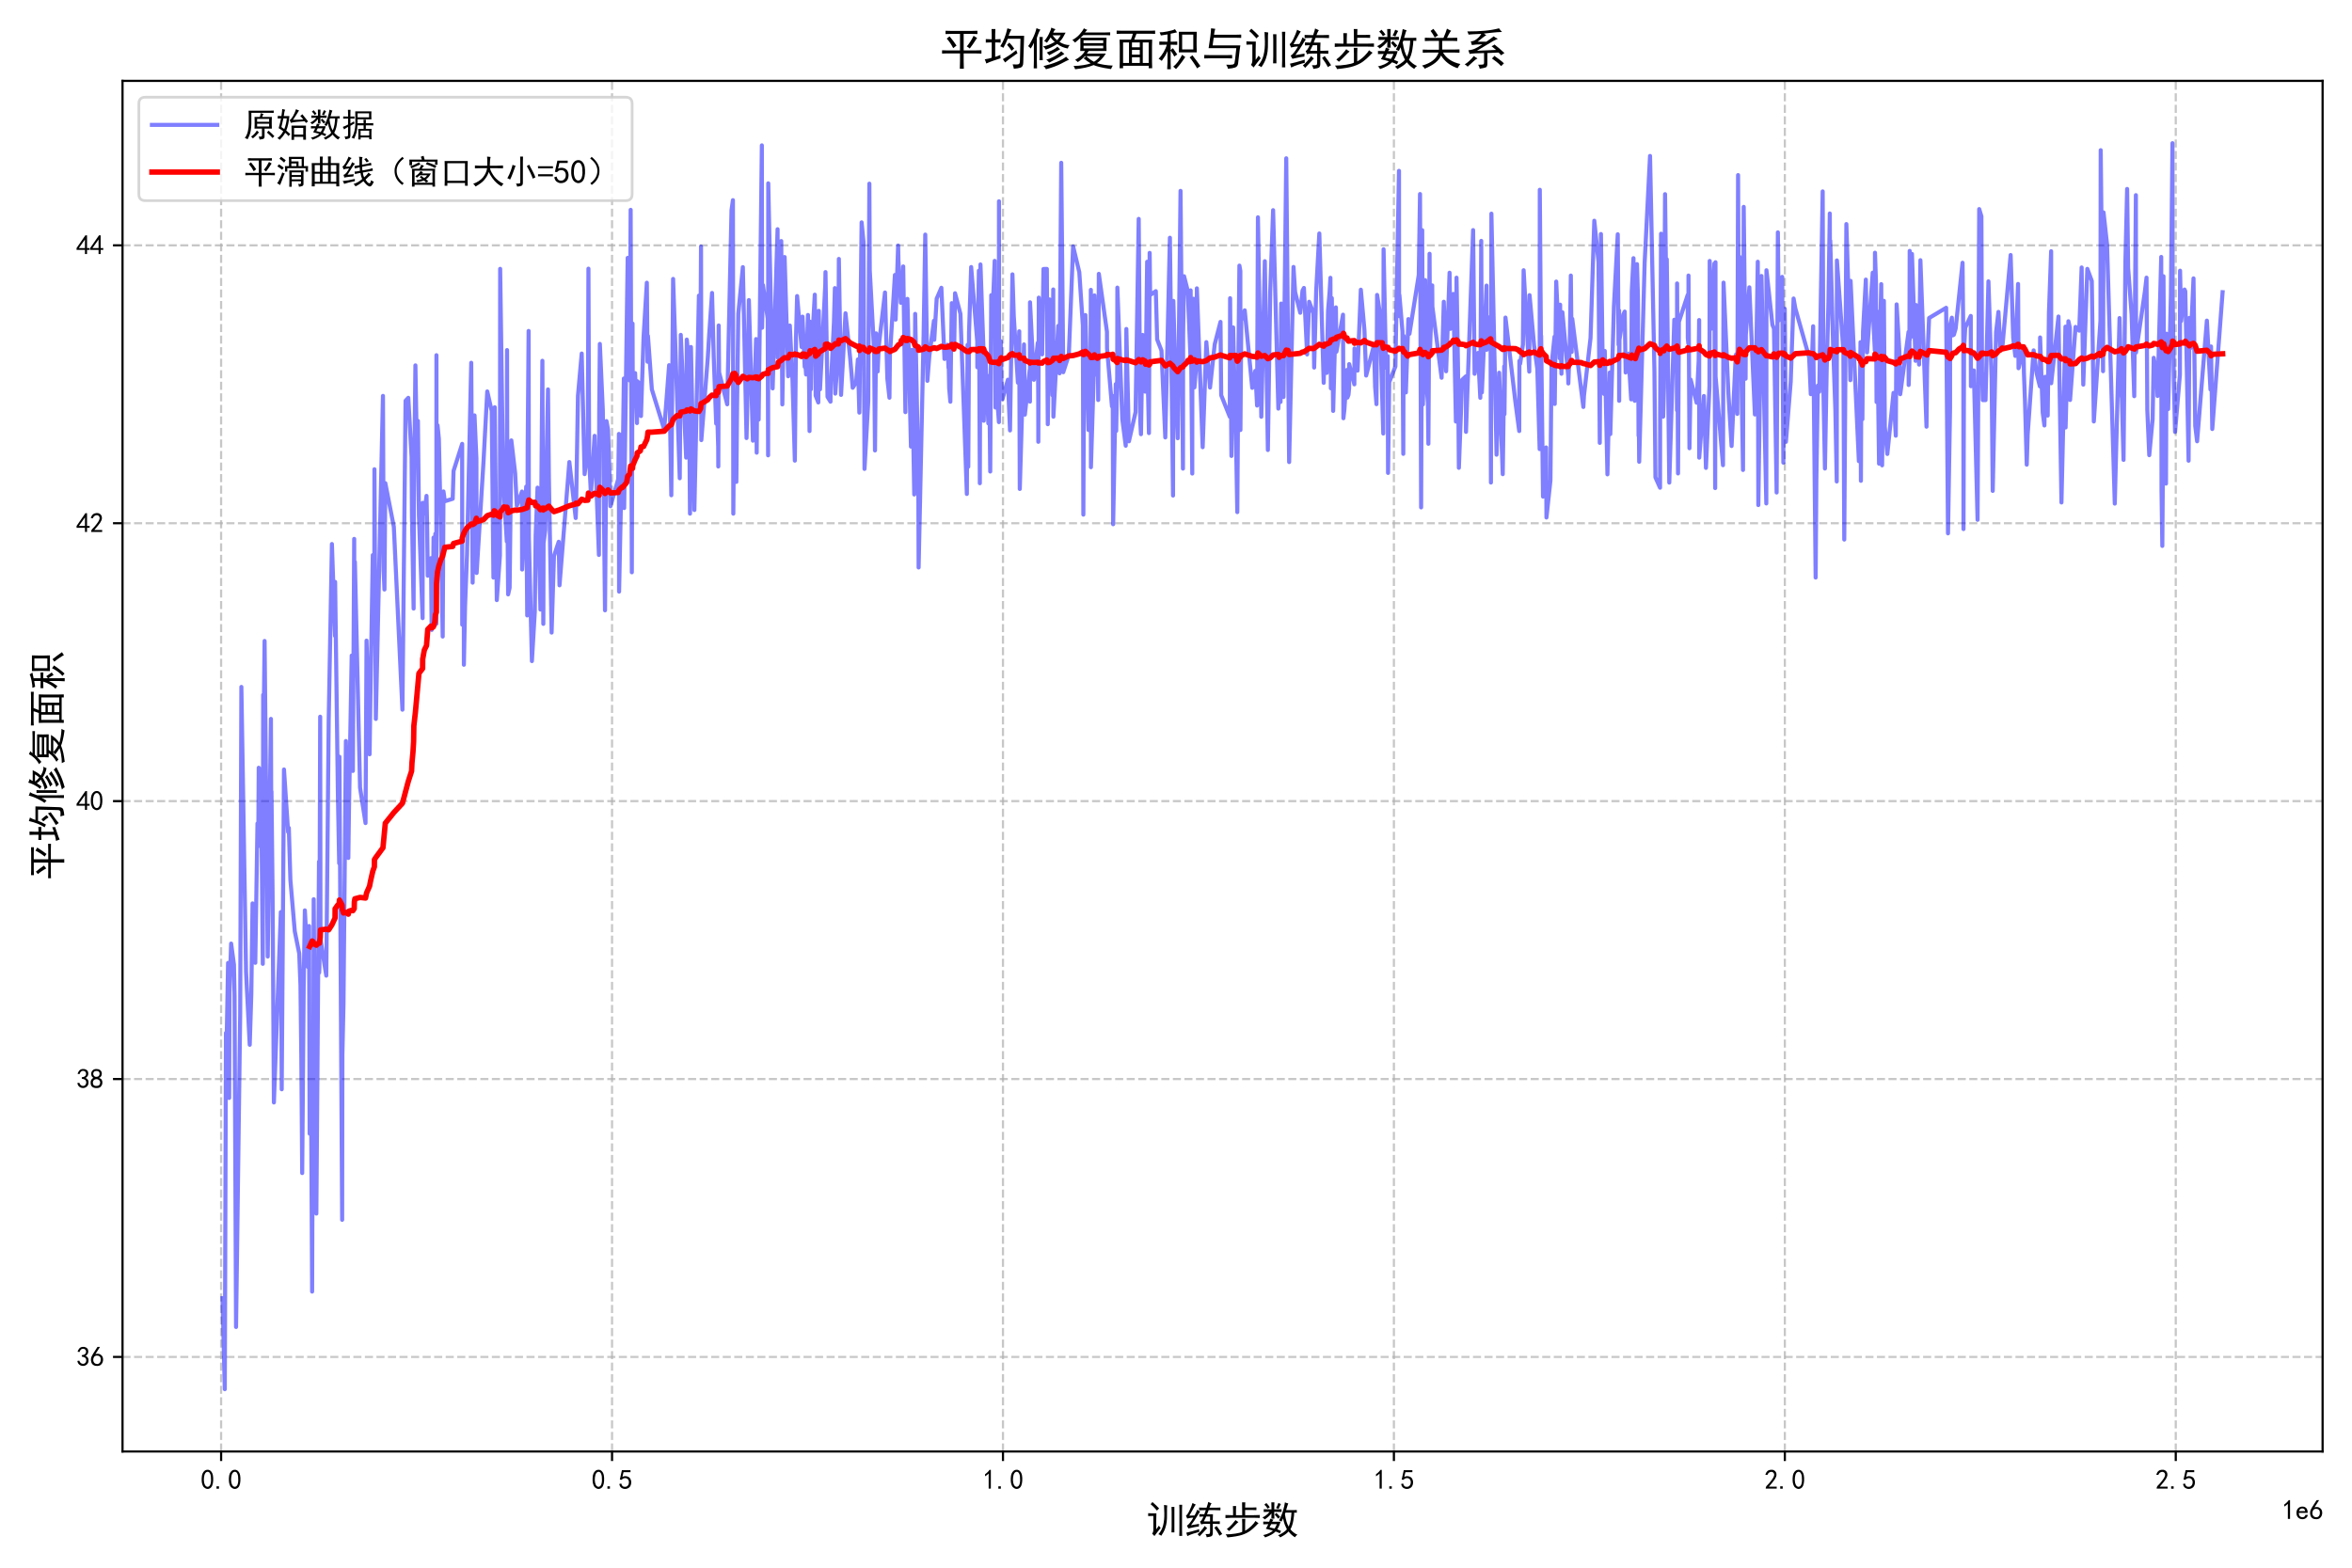 <?xml version="1.0" encoding="utf-8" standalone="no"?>
<!DOCTYPE svg PUBLIC "-//W3C//DTD SVG 1.1//EN"
  "http://www.w3.org/Graphics/SVG/1.1/DTD/svg11.dtd">
<svg xmlns:xlink="http://www.w3.org/1999/xlink" width="864pt" height="576pt" viewBox="0 0 864 576" xmlns="http://www.w3.org/2000/svg" version="1.1">
 <defs>
  <style type="text/css">*{stroke-linejoin: round; stroke-linecap: butt}</style>
 </defs>
 <g id="figure_1">
  <g id="patch_1">
   <path d="M 0 576 
L 864 576 
L 864 0 
L 0 0 
z
" style="fill: #ffffff"/>
  </g>
  <g id="axes_1">
   <g id="patch_2">
    <path d="M 45.009 533.309 
L 853.2 533.309 
L 853.2 29.715 
L 45.009 29.715 
z
" style="fill: #ffffff"/>
   </g>
   <g id="matplotlib.axis_1">
    <g id="xtick_1">
     <g id="line2d_1">
      <path d="M 81.228 533.309 
L 81.228 29.715 
" clip-path="url(#p0e24fcbb2c)" style="fill: none; stroke-dasharray: 2.96,1.28; stroke-dashoffset: 0; stroke: #b0b0b0; stroke-opacity: 0.7; stroke-width: 0.8"/>
     </g>
     <g id="line2d_2">
      <defs>
       <path id="m4110de1d18" d="M 0 0 
L 0 3.5 
" style="stroke: #000000; stroke-width: 0.8"/>
      </defs>
      <g>
       <use xlink:href="#m4110de1d18" x="81.228" y="533.309" style="stroke: #000000; stroke-width: 0.8"/>
      </g>
     </g>
     <g id="text_1">
      <!-- 0.0 -->
      <g transform="translate(73.728 547.184) scale(0.1 -0.1)">
       <defs>
        <path id="SimHei-30" d="M 225 2537 
Q 250 3200 412 3587 
Q 575 3975 875 4225 
Q 1175 4475 1612 4475 
Q 2050 4475 2375 4112 
Q 2700 3750 2800 3200 
Q 2900 2650 2862 1937 
Q 2825 1225 2612 775 
Q 2400 325 1975 150 
Q 1550 -25 1125 187 
Q 700 400 525 750 
Q 350 1100 275 1487 
Q 200 1875 225 2537 
z
M 750 2687 
Q 675 2000 800 1462 
Q 925 925 1212 700 
Q 1500 475 1800 612 
Q 2100 750 2237 1162 
Q 2375 1575 2375 2062 
Q 2375 2550 2337 2950 
Q 2300 3350 2112 3675 
Q 1925 4000 1612 4012 
Q 1300 4025 1062 3700 
Q 825 3375 750 2687 
z
" transform="scale(0.016)"/>
        <path id="SimHei-2e" d="M 1075 125 
L 500 125 
L 500 675 
L 1075 675 
L 1075 125 
z
" transform="scale(0.016)"/>
       </defs>
       <use xlink:href="#SimHei-30"/>
       <use xlink:href="#SimHei-2e" x="50"/>
       <use xlink:href="#SimHei-30" x="100"/>
      </g>
     </g>
    </g>
    <g id="xtick_2">
     <g id="line2d_3">
      <path d="M 224.834 533.309 
L 224.834 29.715 
" clip-path="url(#p0e24fcbb2c)" style="fill: none; stroke-dasharray: 2.96,1.28; stroke-dashoffset: 0; stroke: #b0b0b0; stroke-opacity: 0.7; stroke-width: 0.8"/>
     </g>
     <g id="line2d_4">
      <g>
       <use xlink:href="#m4110de1d18" x="224.834" y="533.309" style="stroke: #000000; stroke-width: 0.8"/>
      </g>
     </g>
     <g id="text_2">
      <!-- 0.5 -->
      <g transform="translate(217.334 547.184) scale(0.1 -0.1)">
       <defs>
        <path id="SimHei-35" d="M 550 1325 
Q 725 650 1150 575 
Q 1575 500 1837 662 
Q 2100 825 2212 1087 
Q 2325 1350 2312 1675 
Q 2300 2000 2137 2225 
Q 1975 2450 1725 2525 
Q 1475 2600 1162 2525 
Q 850 2450 650 2175 
L 225 2225 
Q 275 2375 700 4375 
L 2675 4375 
L 2675 3925 
L 1075 3925 
Q 950 3250 825 2850 
Q 1200 3025 1525 3012 
Q 1850 3000 2150 2862 
Q 2450 2725 2587 2487 
Q 2725 2250 2787 2012 
Q 2850 1775 2837 1500 
Q 2825 1225 2725 937 
Q 2625 650 2425 462 
Q 2225 275 1937 162 
Q 1650 50 1275 75 
Q 900 100 562 350 
Q 225 600 100 1200 
L 550 1325 
z
" transform="scale(0.016)"/>
       </defs>
       <use xlink:href="#SimHei-30"/>
       <use xlink:href="#SimHei-2e" x="50"/>
       <use xlink:href="#SimHei-35" x="100"/>
      </g>
     </g>
    </g>
    <g id="xtick_3">
     <g id="line2d_5">
      <path d="M 368.441 533.309 
L 368.441 29.715 
" clip-path="url(#p0e24fcbb2c)" style="fill: none; stroke-dasharray: 2.96,1.28; stroke-dashoffset: 0; stroke: #b0b0b0; stroke-opacity: 0.7; stroke-width: 0.8"/>
     </g>
     <g id="line2d_6">
      <g>
       <use xlink:href="#m4110de1d18" x="368.441" y="533.309" style="stroke: #000000; stroke-width: 0.8"/>
      </g>
     </g>
     <g id="text_3">
      <!-- 1.0 -->
      <g transform="translate(360.941 547.184) scale(0.1 -0.1)">
       <defs>
        <path id="SimHei-31" d="M 1400 3600 
Q 1075 3275 575 2975 
L 575 3450 
Q 1200 3875 1600 4450 
L 1900 4450 
L 1900 150 
L 1400 150 
L 1400 3600 
z
" transform="scale(0.016)"/>
       </defs>
       <use xlink:href="#SimHei-31"/>
       <use xlink:href="#SimHei-2e" x="50"/>
       <use xlink:href="#SimHei-30" x="100"/>
      </g>
     </g>
    </g>
    <g id="xtick_4">
     <g id="line2d_7">
      <path d="M 512.047 533.309 
L 512.047 29.715 
" clip-path="url(#p0e24fcbb2c)" style="fill: none; stroke-dasharray: 2.96,1.28; stroke-dashoffset: 0; stroke: #b0b0b0; stroke-opacity: 0.7; stroke-width: 0.8"/>
     </g>
     <g id="line2d_8">
      <g>
       <use xlink:href="#m4110de1d18" x="512.047" y="533.309" style="stroke: #000000; stroke-width: 0.8"/>
      </g>
     </g>
     <g id="text_4">
      <!-- 1.5 -->
      <g transform="translate(504.547 547.184) scale(0.1 -0.1)">
       <use xlink:href="#SimHei-31"/>
       <use xlink:href="#SimHei-2e" x="50"/>
       <use xlink:href="#SimHei-35" x="100"/>
      </g>
     </g>
    </g>
    <g id="xtick_5">
     <g id="line2d_9">
      <path d="M 655.654 533.309 
L 655.654 29.715 
" clip-path="url(#p0e24fcbb2c)" style="fill: none; stroke-dasharray: 2.96,1.28; stroke-dashoffset: 0; stroke: #b0b0b0; stroke-opacity: 0.7; stroke-width: 0.8"/>
     </g>
     <g id="line2d_10">
      <g>
       <use xlink:href="#m4110de1d18" x="655.654" y="533.309" style="stroke: #000000; stroke-width: 0.8"/>
      </g>
     </g>
     <g id="text_5">
      <!-- 2.0 -->
      <g transform="translate(648.154 547.184) scale(0.1 -0.1)">
       <defs>
        <path id="SimHei-32" d="M 300 250 
Q 325 625 650 925 
Q 975 1225 1475 1862 
Q 1975 2500 2125 2850 
Q 2275 3200 2237 3450 
Q 2200 3700 2000 3862 
Q 1800 4025 1537 4000 
Q 1275 3975 1037 3800 
Q 800 3625 675 3275 
L 200 3350 
Q 400 3925 712 4187 
Q 1025 4450 1450 4475 
Q 1700 4500 1900 4462 
Q 2100 4425 2312 4287 
Q 2525 4150 2662 3875 
Q 2800 3600 2762 3212 
Q 2725 2825 2375 2287 
Q 2025 1750 1025 600 
L 2825 600 
L 2825 150 
L 300 150 
L 300 250 
z
" transform="scale(0.016)"/>
       </defs>
       <use xlink:href="#SimHei-32"/>
       <use xlink:href="#SimHei-2e" x="50"/>
       <use xlink:href="#SimHei-30" x="100"/>
      </g>
     </g>
    </g>
    <g id="xtick_6">
     <g id="line2d_11">
      <path d="M 799.26 533.309 
L 799.26 29.715 
" clip-path="url(#p0e24fcbb2c)" style="fill: none; stroke-dasharray: 2.96,1.28; stroke-dashoffset: 0; stroke: #b0b0b0; stroke-opacity: 0.7; stroke-width: 0.8"/>
     </g>
     <g id="line2d_12">
      <g>
       <use xlink:href="#m4110de1d18" x="799.26" y="533.309" style="stroke: #000000; stroke-width: 0.8"/>
      </g>
     </g>
     <g id="text_6">
      <!-- 2.5 -->
      <g transform="translate(791.76 547.184) scale(0.1 -0.1)">
       <use xlink:href="#SimHei-32"/>
       <use xlink:href="#SimHei-2e" x="50"/>
       <use xlink:href="#SimHei-35" x="100"/>
      </g>
     </g>
    </g>
    <g id="text_7">
     <!-- 训练步数 -->
     <g transform="translate(421.104 563.426) scale(0.14 -0.14)">
      <defs>
       <path id="SimHei-8bad" d="M 1650 3300 
Q 1625 2725 1625 2225 
L 1625 675 
Q 1950 1125 2050 1275 
Q 2175 1125 2350 900 
Q 2025 500 1800 212 
Q 1575 -75 1325 -425 
Q 1150 -200 950 -50 
Q 1150 225 1150 625 
L 1150 2875 
L 975 2875 
Q 600 2875 300 2850 
L 300 3325 
Q 600 3300 975 3300 
L 1650 3300 
z
M 3425 4600 
Q 3375 4350 3387 3362 
Q 3400 2375 3337 1887 
Q 3275 1400 3087 837 
Q 2900 275 2450 -375 
Q 2225 -200 1975 -125 
Q 2550 500 2762 1362 
Q 2975 2225 2950 3337 
Q 2925 4450 2900 4675 
Q 3150 4625 3425 4600 
z
M 5875 4700 
Q 5850 4500 5850 3975 
L 5850 625 
Q 5850 125 5875 -400 
L 5400 -400 
Q 5425 125 5425 600 
L 5425 3975 
Q 5425 4500 5400 4700 
L 5875 4700 
z
M 4600 175 
L 4125 175 
Q 4150 725 4150 1150 
L 4150 3600 
Q 4150 4050 4125 4350 
L 4600 4350 
L 4600 175 
z
M 1000 5150 
Q 1650 4600 2100 4100 
Q 1875 3925 1750 3750 
Q 1050 4550 700 4800 
Q 850 4950 1000 5150 
z
" transform="scale(0.016)"/>
       <path id="SimHei-7ec3" d="M 3300 3825 
Q 2950 3825 2400 3800 
L 2400 4250 
Q 2950 4225 3325 4225 
L 3625 4225 
Q 3875 4950 3900 5175 
Q 4200 5025 4450 4925 
Q 4350 4825 4262 4612 
Q 4175 4400 4100 4225 
L 5025 4225 
Q 5425 4225 5900 4250 
L 5900 3800 
Q 5550 3825 5025 3825 
L 3975 3825 
Q 3850 3525 3700 3150 
L 4675 3150 
Q 4650 2875 4650 2475 
L 4650 1975 
L 4975 1975 
Q 5350 1975 5800 2000 
L 5800 1550 
Q 5350 1575 4975 1575 
L 4650 1575 
L 4650 125 
Q 4650 -300 4462 -425 
Q 4275 -550 3650 -625 
Q 3625 -375 3450 -100 
Q 4075 -125 4137 -25 
Q 4200 75 4200 325 
L 4200 1575 
L 3425 1575 
Q 3250 1575 3100 1562 
Q 2950 1550 2750 1475 
Q 2650 1725 2550 1950 
Q 2800 2025 3125 2775 
Q 2950 2775 2450 2750 
L 2450 3175 
Q 3025 3150 3250 3150 
Q 3400 3525 3500 3825 
L 3300 3825 
z
M 1650 2950 
Q 1875 3300 2100 3900 
Q 2325 3725 2575 3600 
Q 2325 3275 2025 2750 
Q 1725 2225 1075 1350 
Q 1300 1400 2400 1575 
Q 2350 1300 2375 1150 
Q 1825 1100 650 825 
Q 525 1075 400 1275 
Q 625 1400 887 1737 
Q 1150 2075 1450 2575 
Q 1300 2600 1012 2562 
Q 725 2525 450 2450 
Q 350 2675 250 2925 
Q 500 3075 812 3725 
Q 1125 4375 1325 5000 
Q 1600 4825 1850 4750 
Q 1600 4375 1387 3962 
Q 1175 3550 800 2925 
Q 1375 2925 1650 2950 
z
M 2425 700 
Q 2400 425 2425 250 
Q 2000 150 1462 -25 
Q 925 -200 475 -425 
Q 400 -150 300 125 
Q 950 275 1187 337 
Q 1425 400 2425 700 
z
M 3725 875 
Q 3650 800 3287 400 
Q 2925 0 2475 -475 
Q 2300 -250 2150 -125 
Q 2425 100 2750 462 
Q 3075 825 3325 1225 
Q 3475 1050 3725 875 
z
M 5275 1225 
Q 5925 375 6200 -100 
Q 5950 -200 5750 -375 
Q 5475 175 4900 950 
Q 5075 1050 5275 1225 
z
M 4200 1975 
L 4200 2775 
L 3575 2775 
Q 3325 2250 3175 1975 
L 4200 1975 
z
" transform="scale(0.016)"/>
       <path id="SimHei-6b65" d="M 4800 4250 
Q 5150 4250 5550 4275 
L 5550 3825 
Q 5150 3850 4800 3850 
L 3700 3850 
L 3700 3000 
L 5125 3000 
Q 5675 3000 6100 3025 
L 6100 2550 
Q 5675 2575 5125 2575 
L 1475 2575 
Q 1050 2575 475 2525 
L 475 3025 
Q 1050 3000 1475 3000 
L 1725 3000 
L 1725 3775 
Q 1725 4225 1700 4500 
L 2225 4500 
Q 2200 4175 2200 3775 
L 2200 3000 
L 3225 3000 
Q 3225 4750 3200 5100 
L 3725 5100 
Q 3700 4750 3700 4250 
L 4800 4250 
z
M 3725 2400 
Q 3700 1975 3700 1600 
L 3700 450 
Q 4250 750 4725 1225 
Q 5200 1700 5400 2050 
Q 5650 1825 5900 1700 
Q 5675 1475 5362 1150 
Q 5050 825 4537 437 
Q 4025 50 3212 -225 
Q 2400 -500 800 -650 
Q 725 -400 500 -150 
Q 1275 -150 2100 -25 
Q 2925 100 3225 275 
L 3225 1600 
Q 3225 1975 3200 2400 
L 3725 2400 
z
M 2600 1875 
Q 2275 1600 1975 1275 
Q 1675 950 1075 400 
Q 875 600 700 725 
Q 1175 1075 1562 1512 
Q 1950 1950 2125 2200 
Q 2325 2025 2600 1875 
z
" transform="scale(0.016)"/>
       <path id="SimHei-6570" d="M 4525 4925 
Q 4475 4800 4400 4587 
Q 4325 4375 4175 3825 
L 5325 3825 
Q 5575 3825 5925 3850 
L 5925 3400 
Q 5650 3425 5500 3425 
Q 5500 3025 5362 2162 
Q 5225 1300 4875 675 
Q 5125 375 5437 137 
Q 5750 -100 6025 -200 
Q 5725 -425 5625 -625 
Q 5325 -450 5075 -225 
Q 4825 0 4575 325 
Q 4300 25 3987 -187 
Q 3675 -400 3200 -650 
Q 3075 -425 2850 -300 
Q 3225 -150 3650 125 
Q 4075 400 4300 675 
Q 4125 1025 3962 1425 
Q 3800 1825 3675 2475 
Q 3600 2275 3425 1950 
Q 3250 2050 3000 2150 
Q 3400 2850 3650 3675 
Q 3900 4500 3975 5100 
Q 4275 4975 4525 4925 
z
M 2100 2250 
Q 2000 2150 1875 1925 
L 3250 1925 
Q 3100 1300 2725 675 
Q 3125 525 3350 400 
Q 3225 225 3125 25 
Q 2900 175 2450 325 
Q 1950 -225 725 -650 
Q 600 -375 400 -275 
Q 1575 0 2000 475 
Q 1300 650 850 775 
Q 1000 1000 1250 1525 
Q 1000 1525 425 1500 
L 425 1950 
Q 900 1925 1400 1925 
Q 1500 2150 1550 2425 
Q 1825 2325 2100 2250 
z
M 1775 3950 
Q 1775 4550 1750 5100 
L 2250 5100 
Q 2225 4575 2225 3950 
Q 3075 3950 3425 3975 
L 3425 3525 
Q 3075 3550 2225 3550 
Q 2225 2825 2250 2425 
L 1750 2425 
Q 1775 2775 1775 3300 
Q 1650 3100 1300 2787 
Q 950 2475 650 2300 
Q 525 2525 275 2625 
Q 500 2700 875 2975 
Q 1250 3250 1450 3550 
Q 950 3550 500 3525 
L 500 3975 
Q 925 3950 1775 3950 
z
M 3975 3175 
Q 4200 1700 4600 1125 
Q 4850 1700 4937 2287 
Q 5025 2875 5050 3425 
L 4075 3425 
L 3975 3175 
z
M 1450 1000 
Q 1750 925 2275 800 
Q 2475 1050 2650 1525 
L 1725 1525 
Q 1600 1275 1450 1000 
z
M 3325 4825 
Q 3200 4625 3125 4450 
Q 3050 4275 2925 4025 
Q 2725 4125 2525 4175 
Q 2725 4500 2900 5000 
Q 3150 4875 3325 4825 
z
M 2575 3375 
Q 2900 3050 3200 2725 
Q 3050 2600 2875 2425 
Q 2525 2850 2300 3100 
Q 2450 3225 2575 3375 
z
M 925 5000 
Q 1275 4650 1500 4300 
L 1125 4075 
Q 950 4425 600 4725 
Q 825 4875 925 5000 
z
" transform="scale(0.016)"/>
      </defs>
      <use xlink:href="#SimHei-8bad"/>
      <use xlink:href="#SimHei-7ec3" x="100"/>
      <use xlink:href="#SimHei-6b65" x="200"/>
      <use xlink:href="#SimHei-6570" x="300"/>
     </g>
    </g>
    <g id="text_8">
     <!-- 1e6 -->
     <g transform="translate(838.2 558.309) scale(0.1 -0.1)">
      <defs>
       <path id="SimHei-65" d="M 2850 1075 
Q 2800 625 2450 350 
Q 2100 75 1625 75 
Q 1025 75 637 462 
Q 250 850 250 1525 
Q 250 2200 637 2587 
Q 1025 2975 1625 2975 
Q 2150 2975 2487 2637 
Q 2825 2300 2825 1525 
L 800 1525 
Q 800 975 1037 750 
Q 1275 525 1625 525 
Q 1900 525 2075 662 
Q 2250 800 2300 1075 
L 2850 1075 
z
M 2250 1925 
Q 2200 2275 2025 2412 
Q 1850 2550 1575 2550 
Q 1325 2550 1125 2412 
Q 925 2275 825 1925 
L 2250 1925 
z
" transform="scale(0.016)"/>
       <path id="SimHei-36" d="M 250 1612 
Q 275 1975 387 2225 
Q 500 2475 725 2850 
L 1750 4450 
L 2325 4450 
L 1275 2800 
Q 1950 2975 2350 2750 
Q 2750 2525 2887 2237 
Q 3025 1950 3037 1612 
Q 3050 1275 2937 950 
Q 2825 625 2537 362 
Q 2250 100 1737 75 
Q 1225 50 862 262 
Q 500 475 362 862 
Q 225 1250 250 1612 
z
M 1025 787 
Q 1250 550 1625 525 
Q 2000 500 2250 775 
Q 2500 1050 2500 1575 
Q 2500 2100 2187 2300 
Q 1875 2500 1487 2450 
Q 1100 2400 925 2075 
Q 750 1750 775 1387 
Q 800 1025 1025 787 
z
" transform="scale(0.016)"/>
      </defs>
      <use xlink:href="#SimHei-31"/>
      <use xlink:href="#SimHei-65" x="50"/>
      <use xlink:href="#SimHei-36" x="100"/>
     </g>
    </g>
   </g>
   <g id="matplotlib.axis_2">
    <g id="ytick_1">
     <g id="line2d_13">
      <path d="M 45.009 498.566 
L 853.2 498.566 
" clip-path="url(#p0e24fcbb2c)" style="fill: none; stroke-dasharray: 2.96,1.28; stroke-dashoffset: 0; stroke: #b0b0b0; stroke-opacity: 0.7; stroke-width: 0.8"/>
     </g>
     <g id="line2d_14">
      <defs>
       <path id="m243bb9345e" d="M 0 0 
L -3.5 0 
" style="stroke: #000000; stroke-width: 0.8"/>
      </defs>
      <g>
       <use xlink:href="#m243bb9345e" x="45.009" y="498.566" style="stroke: #000000; stroke-width: 0.8"/>
      </g>
     </g>
     <g id="text_9">
      <!-- 36 -->
      <g transform="translate(28.009 502.003) scale(0.1 -0.1)">
       <defs>
        <path id="SimHei-33" d="M 250 1225 
L 700 1300 
Q 800 975 1025 762 
Q 1250 550 1587 562 
Q 1925 575 2125 837 
Q 2325 1100 2300 1437 
Q 2275 1775 2037 1962 
Q 1800 2150 1275 2225 
L 1275 2550 
Q 1800 2600 2037 2825 
Q 2275 3050 2250 3412 
Q 2225 3775 1925 3937 
Q 1625 4100 1287 3975 
Q 950 3850 750 3275 
L 300 3350 
Q 450 3800 712 4100 
Q 975 4400 1425 4450 
Q 1875 4500 2212 4337 
Q 2550 4175 2687 3837 
Q 2825 3500 2725 3100 
Q 2625 2700 2150 2400 
Q 2500 2250 2687 1950 
Q 2875 1650 2812 1162 
Q 2750 675 2375 375 
Q 2000 75 1525 87 
Q 1050 100 700 387 
Q 350 675 250 1225 
z
" transform="scale(0.016)"/>
       </defs>
       <use xlink:href="#SimHei-33"/>
       <use xlink:href="#SimHei-36" x="50"/>
      </g>
     </g>
    </g>
    <g id="ytick_2">
     <g id="line2d_15">
      <path d="M 45.009 396.46 
L 853.2 396.46 
" clip-path="url(#p0e24fcbb2c)" style="fill: none; stroke-dasharray: 2.96,1.28; stroke-dashoffset: 0; stroke: #b0b0b0; stroke-opacity: 0.7; stroke-width: 0.8"/>
     </g>
     <g id="line2d_16">
      <g>
       <use xlink:href="#m243bb9345e" x="45.009" y="396.46" style="stroke: #000000; stroke-width: 0.8"/>
      </g>
     </g>
     <g id="text_10">
      <!-- 38 -->
      <g transform="translate(28.009 399.897) scale(0.1 -0.1)">
       <defs>
        <path id="SimHei-38" d="M 175 1375 
Q 175 1675 325 1962 
Q 475 2250 825 2425 
Q 525 2600 425 2812 
Q 325 3025 312 3300 
Q 300 3575 387 3775 
Q 475 3975 650 4150 
Q 825 4325 1037 4387 
Q 1250 4450 1500 4450 
Q 1750 4450 1950 4400 
Q 2150 4350 2375 4187 
Q 2600 4025 2700 3725 
Q 2800 3425 2687 3025 
Q 2575 2625 2100 2400 
Q 2525 2275 2700 2012 
Q 2875 1750 2875 1375 
Q 2875 1000 2762 775 
Q 2650 550 2512 400 
Q 2375 250 2137 162 
Q 1900 75 1537 75 
Q 1175 75 912 162 
Q 650 250 475 425 
Q 300 600 237 837 
Q 175 1075 175 1375 
z
M 687 1400 
Q 675 1100 787 875 
Q 900 650 1200 587 
Q 1500 525 1825 600 
Q 2150 675 2275 950 
Q 2400 1225 2362 1500 
Q 2325 1775 2050 1962 
Q 1775 2150 1450 2125 
Q 1125 2100 912 1900 
Q 700 1700 687 1400 
z
M 775 3350 
Q 775 3100 950 2875 
Q 1125 2650 1500 2650 
Q 1875 2650 2062 2875 
Q 2250 3100 2237 3412 
Q 2225 3725 2012 3875 
Q 1800 4025 1437 4000 
Q 1075 3975 925 3787 
Q 775 3600 775 3350 
z
" transform="scale(0.016)"/>
       </defs>
       <use xlink:href="#SimHei-33"/>
       <use xlink:href="#SimHei-38" x="50"/>
      </g>
     </g>
    </g>
    <g id="ytick_3">
     <g id="line2d_17">
      <path d="M 45.009 294.354 
L 853.2 294.354 
" clip-path="url(#p0e24fcbb2c)" style="fill: none; stroke-dasharray: 2.96,1.28; stroke-dashoffset: 0; stroke: #b0b0b0; stroke-opacity: 0.7; stroke-width: 0.8"/>
     </g>
     <g id="line2d_18">
      <g>
       <use xlink:href="#m243bb9345e" x="45.009" y="294.354" style="stroke: #000000; stroke-width: 0.8"/>
      </g>
     </g>
     <g id="text_11">
      <!-- 40 -->
      <g transform="translate(28.009 297.791) scale(0.1 -0.1)">
       <defs>
        <path id="SimHei-34" d="M 2000 1100 
L 75 1100 
L 75 1525 
L 2100 4450 
L 2475 4450 
L 2475 1525 
L 3075 1525 
L 3075 1100 
L 2475 1100 
L 2475 150 
L 2000 150 
L 2000 1100 
z
M 2000 1525 
L 2000 3500 
L 600 1525 
L 2000 1525 
z
" transform="scale(0.016)"/>
       </defs>
       <use xlink:href="#SimHei-34"/>
       <use xlink:href="#SimHei-30" x="50"/>
      </g>
     </g>
    </g>
    <g id="ytick_4">
     <g id="line2d_19">
      <path d="M 45.009 192.248 
L 853.2 192.248 
" clip-path="url(#p0e24fcbb2c)" style="fill: none; stroke-dasharray: 2.96,1.28; stroke-dashoffset: 0; stroke: #b0b0b0; stroke-opacity: 0.7; stroke-width: 0.8"/>
     </g>
     <g id="line2d_20">
      <g>
       <use xlink:href="#m243bb9345e" x="45.009" y="192.248" style="stroke: #000000; stroke-width: 0.8"/>
      </g>
     </g>
     <g id="text_12">
      <!-- 42 -->
      <g transform="translate(28.009 195.685) scale(0.1 -0.1)">
       <use xlink:href="#SimHei-34"/>
       <use xlink:href="#SimHei-32" x="50"/>
      </g>
     </g>
    </g>
    <g id="ytick_5">
     <g id="line2d_21">
      <path d="M 45.009 90.142 
L 853.2 90.142 
" clip-path="url(#p0e24fcbb2c)" style="fill: none; stroke-dasharray: 2.96,1.28; stroke-dashoffset: 0; stroke: #b0b0b0; stroke-opacity: 0.7; stroke-width: 0.8"/>
     </g>
     <g id="line2d_22">
      <g>
       <use xlink:href="#m243bb9345e" x="45.009" y="90.142" style="stroke: #000000; stroke-width: 0.8"/>
      </g>
     </g>
     <g id="text_13">
      <!-- 44 -->
      <g transform="translate(28.009 93.58) scale(0.1 -0.1)">
       <use xlink:href="#SimHei-34"/>
       <use xlink:href="#SimHei-34" x="50"/>
      </g>
     </g>
    </g>
    <g id="text_14">
     <!-- 平均修复面积 -->
     <g transform="translate(22.259 323.512) rotate(-90) scale(0.14 -0.14)">
      <defs>
       <path id="SimHei-5e73" d="M 4525 4825 
Q 4900 4825 5450 4850 
L 5450 4375 
Q 4925 4400 4525 4400 
L 3475 4400 
L 3475 2025 
L 5000 2025 
Q 5550 2025 6025 2050 
L 6025 1575 
Q 5550 1600 5000 1600 
L 3475 1600 
L 3475 450 
Q 3475 -100 3500 -600 
L 2925 -600 
Q 2950 -100 2950 450 
L 2950 1600 
L 1125 1600 
Q 775 1600 375 1575 
L 375 2050 
Q 775 2025 1175 2025 
L 2950 2025 
L 2950 4400 
L 1775 4400 
Q 1400 4400 875 4375 
L 875 4850 
Q 1400 4825 1750 4825 
L 4525 4825 
z
M 3925 2600 
Q 4500 3300 4900 4125 
Q 5150 3950 5400 3825 
Q 4775 2850 4350 2300 
Q 4150 2475 3925 2600 
z
M 1975 2350 
Q 1600 3100 1050 3725 
Q 1250 3875 1450 4050 
Q 2075 3300 2450 2725 
Q 2150 2500 1975 2350 
z
" transform="scale(0.016)"/>
       <path id="SimHei-5747" d="M 5775 275 
Q 5775 -325 5362 -450 
Q 4950 -575 4425 -600 
Q 4375 -275 4250 25 
Q 4950 -25 5125 62 
Q 5300 150 5300 500 
L 5375 3700 
L 3550 3700 
Q 3425 3375 3262 3037 
Q 3100 2700 2925 2400 
Q 2675 2550 2475 2625 
Q 3150 3625 3500 5200 
Q 3800 5100 4075 5025 
Q 3975 4875 3875 4650 
Q 3775 4425 3675 4125 
L 5900 4125 
L 5775 275 
z
M 1250 3625 
L 1250 4375 
Q 1250 4775 1225 5100 
L 1775 5100 
Q 1750 4725 1750 4375 
L 1750 3625 
L 1900 3625 
Q 2200 3625 2525 3650 
L 2525 3150 
Q 2200 3175 1900 3175 
L 1750 3175 
L 1750 1100 
L 2500 1375 
Q 2475 1125 2525 900 
Q 1225 475 962 362 
Q 700 250 475 150 
Q 375 475 250 750 
Q 575 800 800 850 
Q 1025 900 1250 975 
L 1250 3175 
L 1125 3175 
Q 850 3175 400 3150 
L 400 3650 
Q 850 3625 1100 3625 
L 1250 3625 
z
M 4950 1625 
Q 4675 1425 4137 1050 
Q 3600 675 3175 300 
Q 3000 575 2850 775 
Q 3350 1050 3762 1325 
Q 4175 1600 4775 2075 
Q 4825 1850 4950 1625 
z
M 3775 3150 
Q 4125 2800 4475 2300 
Q 4250 2125 4100 1975 
Q 3900 2325 3450 2825 
Q 3600 3000 3775 3150 
z
" transform="scale(0.016)"/>
       <path id="SimHei-4fee" d="M 4150 5075 
Q 3925 4850 3825 4575 
L 5600 4575 
Q 5425 4225 5225 3887 
Q 5025 3550 4725 3250 
Q 5475 2775 6200 2800 
Q 6000 2625 5925 2300 
Q 5050 2450 4400 2950 
Q 3450 2350 2750 2150 
Q 2650 2375 2375 2600 
Q 3150 2725 4050 3250 
Q 3725 3500 3450 3900 
Q 3225 3525 2925 3125 
Q 2750 3275 2525 3375 
Q 2900 3775 3200 4375 
Q 3500 4975 3550 5300 
Q 3800 5175 4150 5075 
z
M 2000 5000 
Q 1825 4875 1475 3825 
L 1475 600 
Q 1475 -200 1500 -550 
L 1025 -550 
Q 1050 -50 1050 525 
L 1050 3125 
Q 925 2800 600 2300 
Q 500 2425 225 2650 
Q 450 2875 862 3700 
Q 1275 4525 1425 5225 
Q 1600 5125 2000 5000 
z
M 6100 700 
Q 5800 575 4950 125 
Q 4100 -325 2775 -675 
Q 2700 -425 2425 -225 
Q 3550 50 4387 400 
Q 5225 750 5675 1125 
Q 5925 825 6100 700 
z
M 2325 3950 
Q 2300 3675 2300 3325 
L 2300 1200 
Q 2300 875 2325 625 
L 1850 625 
Q 1875 900 1875 1200 
L 1875 3325 
Q 1875 3650 1850 3950 
L 2325 3950 
z
M 5425 1525 
Q 4775 1100 4175 775 
Q 3575 450 3250 275 
Q 3000 600 2825 700 
Q 3250 800 3875 1112 
Q 4500 1425 4975 1900 
Q 5275 1625 5425 1525 
z
M 4825 2200 
Q 4400 1975 3250 1325 
Q 3125 1525 2900 1725 
Q 4100 2175 4425 2575 
Q 4650 2325 4825 2200 
z
M 4400 3500 
Q 4675 3825 4900 4200 
L 3725 4200 
Q 4100 3700 4400 3500 
z
" transform="scale(0.016)"/>
       <path id="SimHei-590d" d="M 2125 1200 
Q 1900 975 1687 787 
Q 1475 600 1100 350 
Q 1000 475 725 675 
Q 1225 950 1587 1275 
Q 1950 1600 2125 1950 
L 1450 1950 
Q 1475 2250 1475 2575 
L 1475 3825 
Q 1175 3525 700 3150 
Q 525 3375 325 3525 
Q 925 3850 1337 4300 
Q 1750 4750 1975 5200 
Q 2225 5050 2475 4975 
Q 2350 4875 2125 4600 
L 4850 4600 
Q 5150 4600 5750 4625 
L 5750 4200 
Q 5350 4225 5000 4225 
L 1900 4225 
Q 1700 4025 1500 3850 
L 5225 3850 
Q 5200 3500 5200 2875 
Q 5200 2275 5225 1950 
L 2675 1950 
Q 2575 1800 2400 1575 
L 5125 1575 
Q 4825 1100 4512 775 
Q 4200 450 3850 200 
Q 4250 75 4837 -25 
Q 5425 -125 6125 -150 
Q 6000 -325 5875 -650 
Q 4825 -500 4237 -350 
Q 3650 -200 3375 -75 
Q 2750 -325 2162 -450 
Q 1575 -575 725 -675 
Q 600 -350 500 -200 
Q 1225 -200 1950 -75 
Q 2675 50 2950 175 
Q 2425 475 1925 900 
Q 2175 1050 2275 1200 
L 2125 1200 
z
M 4750 3075 
L 4750 3475 
L 1925 3475 
L 1925 3075 
L 4750 3075 
z
M 4750 2325 
L 4750 2700 
L 1925 2700 
L 1925 2325 
L 4750 2325 
z
M 2325 1200 
Q 2800 725 3425 400 
Q 3900 675 4300 1200 
L 2325 1200 
z
" transform="scale(0.016)"/>
       <path id="SimHei-9762" d="M 5275 4850 
Q 5650 4850 5950 4875 
L 5950 4400 
Q 5600 4425 5275 4425 
L 3275 4425 
Q 3175 4200 2950 3575 
L 5525 3575 
Q 5500 3100 5500 2600 
L 5500 450 
Q 5500 -100 5525 -525 
L 5025 -525 
L 5025 -175 
L 1350 -175 
L 1350 -525 
L 850 -525 
Q 875 -200 875 425 
L 875 2650 
Q 875 3125 850 3575 
L 2475 3575 
Q 2700 4150 2750 4425 
L 1175 4425 
Q 800 4425 425 4400 
L 425 4875 
Q 825 4850 1175 4850 
L 5275 4850 
z
M 2200 225 
L 2200 3175 
L 1350 3175 
L 1350 225 
L 2200 225 
z
M 5025 225 
L 5025 3175 
L 4175 3175 
L 4175 225 
L 5025 225 
z
M 3750 225 
L 3750 1050 
L 2625 1050 
L 2625 225 
L 3750 225 
z
M 3750 2475 
L 3750 3175 
L 2625 3175 
L 2625 2475 
L 3750 2475 
z
M 3750 1425 
L 3750 2100 
L 2625 2100 
L 2625 1425 
L 3750 1425 
z
" transform="scale(0.016)"/>
       <path id="SimHei-79ef" d="M 5675 4700 
Q 5650 4275 5650 3575 
L 5650 2750 
Q 5650 2225 5675 1750 
L 3100 1750 
Q 3125 2225 3125 2750 
L 3125 3600 
Q 3125 4275 3100 4700 
L 5675 4700 
z
M 2850 4625 
Q 2600 4575 2400 4525 
Q 2200 4475 1925 4425 
L 1925 3275 
Q 2525 3275 2875 3300 
L 2875 2825 
Q 2525 2850 1925 2850 
L 1925 2075 
Q 2125 2225 2250 2350 
Q 2650 1775 2875 1450 
Q 2750 1375 2450 1150 
Q 2250 1575 1925 2000 
L 1925 300 
Q 1925 -75 1950 -675 
L 1425 -675 
Q 1475 -75 1475 300 
L 1475 1925 
Q 1275 1475 1125 1225 
Q 975 975 650 525 
Q 450 700 200 825 
Q 575 1200 900 1750 
Q 1225 2300 1375 2850 
Q 1025 2850 300 2825 
L 300 3300 
Q 1025 3275 1475 3275 
L 1475 4325 
Q 975 4250 525 4175 
Q 450 4400 350 4625 
Q 675 4600 1462 4750 
Q 2250 4900 2550 5075 
Q 2725 4775 2850 4625 
z
M 5175 2175 
L 5175 4300 
L 3575 4300 
L 3575 2175 
L 5175 2175 
z
M 4025 1075 
Q 3875 850 3512 350 
Q 3150 -150 2700 -650 
Q 2525 -475 2300 -300 
Q 2625 -50 2950 375 
Q 3275 800 3575 1400 
Q 3825 1200 4025 1075 
z
M 5050 1325 
Q 5275 1025 5587 625 
Q 5900 225 6200 -225 
Q 5900 -400 5725 -550 
Q 5550 -225 5200 287 
Q 4850 800 4650 1025 
Q 4850 1150 5050 1325 
z
" transform="scale(0.016)"/>
      </defs>
      <use xlink:href="#SimHei-5e73"/>
      <use xlink:href="#SimHei-5747" x="100"/>
      <use xlink:href="#SimHei-4fee" x="200"/>
      <use xlink:href="#SimHei-590d" x="300"/>
      <use xlink:href="#SimHei-9762" x="400"/>
      <use xlink:href="#SimHei-79ef" x="500"/>
     </g>
    </g>
   </g>
   <g id="line2d_23">
    <path d="M 81.745 476.974 
L 82.578 510.418 
L 83.008 379.498 
L 83.037 395.11 
L 83.784 353.796 
L 84.186 403.411 
L 84.301 364.766 
L 84.904 346.688 
L 85.938 354.441 
L 86.168 365.995 
L 86.713 487.561 
L 88.236 372.365 
L 88.667 252.395 
L 90.39 357.151 
L 91.74 383.879 
L 92.314 365.369 
L 92.774 331.934 
L 93.147 351.082 
L 93.779 353.756 
L 94.583 302.554 
L 94.87 310.935 
L 95.043 282.092 
L 95.876 283.255 
L 96.536 354.136 
L 96.68 255.278 
L 96.737 276.987 
L 97.197 235.503 
L 98.346 351.449 
L 99.523 264.138 
L 99.696 314.821 
L 99.724 290.796 
L 100.126 327.711 
L 100.615 405.063 
L 103.171 335.115 
L 103.487 400.232 
L 104.32 282.727 
L 105.842 305.678 
L 106.1 304.18 
L 106.675 323.298 
L 108.283 342.175 
L 109.92 350.334 
L 110.38 362.082 
L 110.696 389.079 
L 111.012 431 
L 111.557 362.261 
L 111.988 334.493 
L 113.137 355.301 
L 113.539 340.236 
L 113.74 416.53 
L 114.315 411.613 
L 114.659 474.55 
L 114.947 387.564 
L 115.004 445.522 
L 115.234 330.394 
L 116.21 445.894 
L 117.187 316.559 
L 117.244 357.373 
L 117.33 355.493 
L 117.618 263.34 
L 117.732 344.996 
L 119.858 358.473 
L 120.748 264.579 
L 121.926 199.887 
L 123.075 233.67 
L 123.103 213.798 
L 124.137 292.591 
L 124.597 317.204 
L 124.683 278.034 
L 125.688 448.183 
L 125.774 387.636 
L 126.177 368.959 
L 127.067 272.269 
L 127.957 315.231 
L 128.187 298.028 
L 129.192 240.875 
L 129.623 283.265 
L 130.111 198.002 
L 130.169 228.293 
L 130.37 206.477 
L 132.265 289.413 
L 134.276 302.411 
L 134.649 235.385 
L 135.769 277.132 
L 136.057 257.131 
L 136.947 203.947 
L 137.521 204.061 
L 137.55 172.416 
L 138.067 264.153 
L 140.681 145.461 
L 140.939 209.704 
L 141.227 216.601 
L 141.542 177.522 
L 144.673 193.548 
L 147.832 260.755 
L 148.981 147.258 
L 149.987 146.168 
L 151.193 167.892 
L 151.336 189.649 
L 151.94 223.599 
L 152.026 187.749 
L 152.6 134.248 
L 153.117 164.504 
L 153.519 154.657 
L 153.893 189.377 
L 155.242 227.12 
L 155.271 184.751 
L 155.874 188.69 
L 156.679 182.202 
L 156.908 193.247 
L 157.138 211.528 
L 158.316 205.086 
L 158.574 231.463 
L 159.005 224.845 
L 159.263 197.522 
L 159.752 202.673 
L 159.924 196.101 
L 160.297 229.211 
L 160.326 130.511 
L 160.355 176.062 
L 160.728 156.268 
L 161.217 161.227 
L 161.992 196.513 
L 162.624 233.875 
L 162.911 180.571 
L 163.399 184.174 
L 166.3 183.27 
L 166.616 173.016 
L 169.775 163.093 
L 169.804 229.529 
L 170.379 217.946 
L 170.407 244.242 
L 170.838 222.756 
L 171.556 203.815 
L 173.107 133.289 
L 173.624 214.079 
L 174.313 152.622 
L 175.003 168.43 
L 175.089 210.514 
L 177.616 169.623 
L 178.995 143.821 
L 180.632 151.027 
L 181.264 212.208 
L 181.752 149.618 
L 182.499 220.497 
L 183.648 203.996 
L 183.734 98.773 
L 184.624 161.483 
L 185.084 180.82 
L 186.175 198.952 
L 186.261 128.619 
L 186.376 185.113 
L 186.664 218.391 
L 187.209 215.946 
L 187.841 161.821 
L 189.249 173.916 
L 189.852 185.822 
L 191.747 180.603 
L 191.805 209.25 
L 193.298 178.799 
L 193.672 226.127 
L 193.844 163.945 
L 194.189 121.598 
L 194.275 197.115 
L 195.395 242.897 
L 196.458 224.761 
L 196.773 196.587 
L 197.463 179.174 
L 198.525 223.962 
L 199.244 132.558 
L 199.588 229.219 
L 199.674 199.589 
L 200.306 194.759 
L 201.311 143.078 
L 201.627 175.2 
L 202.633 232.423 
L 203.494 204.325 
L 205.246 199.057 
L 205.533 215.052 
L 209.152 169.755 
L 211.479 190.333 
L 211.594 187.704 
L 212.312 145.471 
L 213.69 129.895 
L 214.753 174.204 
L 215.931 164.594 
L 216.16 98.715 
L 216.419 168.666 
L 217.079 181.45 
L 218.429 160.143 
L 220.009 203.895 
L 220.124 151.657 
L 220.354 126.364 
L 221.445 150.72 
L 222.249 224.244 
L 222.795 154.724 
L 223.369 157.952 
L 224.26 185.989 
L 227.103 176.016 
L 227.362 159.435 
L 227.419 217.37 
L 228.625 159.563 
L 228.74 171.493 
L 229.171 139.074 
L 229.286 186.675 
L 230.578 94.748 
L 231.296 139.782 
L 231.67 77.1 
L 232.101 210.269 
L 232.359 118.894 
L 232.445 144.392 
L 233.307 137.089 
L 233.996 155.443 
L 234.082 140.045 
L 235.231 141.24 
L 235.461 152.858 
L 236.409 123.967 
L 237.615 103.877 
L 237.874 132.902 
L 238.017 123.411 
L 239.453 143.058 
L 243.991 157.798 
L 245.801 134.174 
L 246.605 181.966 
L 247.266 102.48 
L 249.707 175.722 
L 250.08 123.032 
L 252.062 168.14 
L 252.292 124.77 
L 253.01 132.413 
L 253.469 188.726 
L 253.814 127.492 
L 255.078 187.387 
L 256.744 108.613 
L 257.375 114.013 
L 257.519 90.577 
L 257.634 161.702 
L 260.018 131.272 
L 260.535 122.709 
L 261.569 107.637 
L 262.172 130.768 
L 263.091 155.631 
L 263.148 141.633 
L 263.838 164.454 
L 263.866 171.392 
L 264.01 119.587 
L 264.154 136.798 
L 267.141 148.557 
L 268.72 77.235 
L 269.237 73.541 
L 269.381 188.725 
L 269.754 144.766 
L 269.898 157.234 
L 270.357 160.607 
L 270.501 177.057 
L 270.76 149.144 
L 271.219 115.296 
L 272.885 98.148 
L 274.235 160.948 
L 274.522 149.121 
L 275.096 110.25 
L 276.59 161.924 
L 277.739 124.575 
L 277.969 166.315 
L 278.227 131.879 
L 278.687 154.174 
L 279.864 53.412 
L 279.95 120.427 
L 280.266 104.73 
L 282.018 117.042 
L 282.162 167.301 
L 282.219 67.367 
L 283.828 142.714 
L 285.637 84.223 
L 285.723 131.424 
L 285.896 108.27 
L 286.987 88.569 
L 287.389 148.589 
L 288.222 94.435 
L 289.543 138.254 
L 290.146 119.611 
L 291.123 139.801 
L 291.985 169.251 
L 292.415 123.946 
L 292.817 108.783 
L 294.455 127.496 
L 294.799 116.341 
L 295.603 134.792 
L 295.718 134.146 
L 295.776 132.5 
L 296.12 137.602 
L 296.81 115.733 
L 297.154 135.054 
L 297.384 158.382 
L 297.556 118.193 
L 297.872 143.043 
L 298.16 129.093 
L 299.308 108.265 
L 299.567 129.249 
L 299.624 145.346 
L 300.601 147.87 
L 300.773 114.202 
L 301.233 143.035 
L 303.157 104.724 
L 303.243 99.97 
L 303.99 145.813 
L 305.081 147.582 
L 305.11 143.901 
L 306.345 118.416 
L 306.69 105.854 
L 306.833 144.622 
L 307.982 128.654 
L 308.155 95.139 
L 308.959 145.094 
L 310.596 115.105 
L 312.319 131.708 
L 313.238 142.481 
L 314.502 140.464 
L 315.134 132.075 
L 315.68 151.601 
L 315.708 149.718 
L 316.513 81.706 
L 317.202 88.826 
L 317.575 172.284 
L 318.954 147.34 
L 319.356 67.478 
L 319.5 99.216 
L 321.108 128.984 
L 321.424 165.504 
L 321.826 122.484 
L 322.4 136.478 
L 322.803 127.269 
L 325.1 107.466 
L 325.962 139.096 
L 326.737 146.129 
L 326.91 130.439 
L 327.168 126.558 
L 328.748 101.024 
L 329.006 117.43 
L 329.925 90.223 
L 330.04 95.87 
L 330.931 111.253 
L 331.103 101.119 
L 331.62 110.236 
L 331.792 97.894 
L 332.596 151.43 
L 332.654 139.21 
L 333.286 130.38 
L 333.343 109.815 
L 334.636 164.095 
L 334.923 128.553 
L 335.842 181.677 
L 336.187 115.328 
L 337.335 174.067 
L 337.45 208.501 
L 339.289 123.044 
L 339.892 86.198 
L 340.667 139.927 
L 341.385 130.784 
L 343.08 117.859 
L 343.195 124.862 
L 344.085 109.735 
L 345.808 105.74 
L 346.957 131.886 
L 348.077 126.682 
L 348.422 135.145 
L 348.479 132.273 
L 348.68 142.611 
L 349.111 147.603 
L 349.628 111.39 
L 350.03 126.898 
L 350.404 128.244 
L 350.547 126.131 
L 350.834 107.748 
L 352.816 115.349 
L 355.171 181.49 
L 355.43 126.709 
L 355.688 171.468 
L 355.976 121.954 
L 356.751 98.121 
L 358.991 125.454 
L 359.02 134.945 
L 359.594 99.445 
L 359.939 177.548 
L 360.169 97.165 
L 361.346 130.547 
L 361.375 154.598 
L 361.892 128.695 
L 363.07 155.548 
L 363.386 138.1 
L 363.759 173.246 
L 364.132 108.445 
L 364.621 115.008 
L 365.396 95.843 
L 365.683 149.736 
L 366.057 142.764 
L 366.947 155.092 
L 366.976 73.956 
L 367.005 152.166 
L 367.292 130.585 
L 367.665 125.377 
L 367.837 139.685 
L 368.24 146.668 
L 370.25 139.503 
L 371.026 158.144 
L 371.916 100.802 
L 372.404 116.096 
L 373.926 140.608 
L 374.415 121.73 
L 374.616 179.651 
L 376.167 126.542 
L 376.483 152.342 
L 378.263 135.933 
L 378.349 147.571 
L 378.378 111.069 
L 379.786 139.54 
L 381.222 125.978 
L 381.394 145.066 
L 381.423 162.326 
L 381.595 109.362 
L 382.83 130.202 
L 383.318 98.824 
L 384.553 98.806 
L 384.898 155.862 
L 385.559 110.017 
L 386.621 145.235 
L 386.908 106.354 
L 386.966 153.097 
L 388.747 119.733 
L 389.235 137.165 
L 389.838 59.813 
L 390.585 136.749 
L 392.624 130.46 
L 394.204 90.521 
L 396.473 100.002 
L 397.794 119.674 
L 397.966 189.077 
L 398.196 136.661 
L 398.713 115.754 
L 399.862 158.001 
L 400.551 146.698 
L 400.723 106.494 
L 400.752 171.664 
L 401.729 139.571 
L 402.045 108.54 
L 403.136 137.915 
L 403.251 125.727 
L 403.423 146.974 
L 403.653 100.613 
L 406.64 121.902 
L 406.669 128.026 
L 408.478 149.325 
L 408.765 145.488 
L 408.909 192.616 
L 409.885 141.121 
L 410.029 158.329 
L 410.402 138.472 
L 410.46 105.676 
L 412.269 153.923 
L 413.533 163.765 
L 413.763 120.874 
L 414.711 162.146 
L 417.152 151.383 
L 418.301 80.425 
L 418.875 155.003 
L 419.134 159.535 
L 419.737 123.066 
L 420.627 132.041 
L 420.685 143.892 
L 420.8 143.594 
L 421.403 96.184 
L 421.604 138.359 
L 422.063 159.123 
L 422.322 92.915 
L 422.494 108.4 
L 424.591 106.985 
L 425.079 124.729 
L 426.659 128.774 
L 428.066 160.719 
L 429.761 87.353 
L 430.909 182.07 
L 431.024 110.561 
L 431.915 143.241 
L 432.633 161.015 
L 433.667 70.128 
L 434.557 172.182 
L 434.614 122.882 
L 434.959 101.487 
L 436.051 105.815 
L 436.395 108.674 
L 437.314 131.167 
L 437.372 106.676 
L 437.975 173.983 
L 438.004 133.798 
L 438.434 109.765 
L 438.779 142.335 
L 439.612 131.781 
L 439.669 105.948 
L 441.795 164.311 
L 443.145 125.706 
L 444.495 142.4 
L 446.218 126.529 
L 448.343 118.269 
L 448.602 145.205 
L 451.761 153.126 
L 451.876 109.572 
L 452.364 167.529 
L 452.996 120.297 
L 453.8 154.483 
L 453.915 154.301 
L 454.518 188.16 
L 454.892 134.969 
L 455.294 97.595 
L 455.638 99.566 
L 455.667 157.992 
L 455.983 117.828 
L 457.247 114.02 
L 460.004 142.503 
L 461.124 136.273 
L 461.785 149.009 
L 462.101 79.848 
L 463.336 153.124 
L 464.628 95.967 
L 465.748 165.338 
L 466.61 107.209 
L 467.673 77.221 
L 469.597 150.132 
L 469.884 141.738 
L 470.401 147.672 
L 470.631 111.535 
L 471.493 145.86 
L 472.498 58.164 
L 473.561 169.771 
L 475.169 98.086 
L 475.743 107.224 
L 477.639 114.911 
L 478.472 106.802 
L 478.989 105.795 
L 480.166 130.229 
L 480.913 110.876 
L 482.493 115.095 
L 482.751 135.054 
L 483.498 106.837 
L 484.647 85.787 
L 486.255 140.668 
L 486.571 127.585 
L 486.973 130.622 
L 487.347 137.011 
L 487.864 114.096 
L 488.409 107.504 
L 488.725 102.068 
L 488.898 142.676 
L 489.242 109.527 
L 489.731 150.981 
L 490.736 112.949 
L 490.937 129.208 
L 493.35 115.615 
L 493.493 153.671 
L 493.867 150.435 
L 494.786 135.928 
L 494.958 146.088 
L 495.36 145.07 
L 495.59 142.631 
L 495.619 133.784 
L 497.514 141.213 
L 497.572 128.026 
L 498.692 136.179 
L 499.898 106.441 
L 501.219 121.209 
L 501.851 137.982 
L 504.723 126.857 
L 505.154 142.191 
L 505.642 148.497 
L 505.872 108.36 
L 506.849 114.764 
L 508.141 159.287 
L 508.256 91.594 
L 509.146 135.082 
L 509.778 130.871 
L 509.893 173.757 
L 510.324 140.458 
L 512.593 134.632 
L 513.914 62.776 
L 513.943 116.137 
L 514.058 108.372 
L 515.206 121.9 
L 515.494 166.753 
L 515.609 123.401 
L 516.441 144.19 
L 517.361 117.248 
L 517.763 122.645 
L 521.18 101.017 
L 521.64 71.293 
L 522.042 186.427 
L 522.444 84.57 
L 522.703 148.603 
L 523.536 102.915 
L 524.081 142.008 
L 524.541 148.043 
L 524.713 163.046 
L 525.144 93.24 
L 525.316 128.682 
L 526.121 104.864 
L 526.178 112.637 
L 529.567 138.79 
L 530.371 110.871 
L 531.233 136.411 
L 532.497 100.208 
L 532.784 120.834 
L 533.875 108.003 
L 534.823 154.887 
L 535.053 102.029 
L 535.599 135.259 
L 535.914 171.886 
L 537.121 139.556 
L 538.499 138.272 
L 538.528 158.668 
L 541.142 84.541 
L 541.687 137.345 
L 542.951 129.675 
L 543.784 146.163 
L 544.129 88.508 
L 544.359 144.176 
L 546.082 104.938 
L 546.111 128.53 
L 547.547 116.29 
L 547.69 177.288 
L 547.863 78.507 
L 549.758 167.068 
L 550.706 136.947 
L 552.027 174.22 
L 552.573 134.589 
L 552.659 152.18 
L 553.032 116.683 
L 556.68 147.716 
L 558.087 158.378 
L 558.145 132.602 
L 558.432 133.627 
L 559.437 126.616 
L 559.696 99.295 
L 561.764 136.539 
L 561.879 108.449 
L 563.544 126.952 
L 564.722 135.418 
L 565.584 165.012 
L 565.641 69.725 
L 566.043 124.233 
L 566.129 123.396 
L 566.819 182.465 
L 567.967 164.397 
L 568.082 190.14 
L 569.547 176.535 
L 569.949 134.3 
L 571.041 123.723 
L 571.127 148.419 
L 571.672 103.46 
L 572.936 131.631 
L 573.109 111.941 
L 573.137 116.767 
L 573.597 137.325 
L 573.941 114.733 
L 576.067 137.98 
L 576.124 140.894 
L 576.67 125.78 
L 577.043 101.251 
L 577.331 129.323 
L 577.56 117.134 
L 581.639 149.527 
L 581.869 145.341 
L 584.281 124.152 
L 585.66 81.096 
L 587.211 96.282 
L 587.67 162.717 
L 588.101 85.983 
L 588.762 135.92 
L 589.25 144.741 
L 589.508 128.933 
L 590.485 174.284 
L 591.347 136.861 
L 591.548 159.493 
L 592.869 112.613 
L 594.276 86.084 
L 594.563 126.657 
L 594.764 114.099 
L 594.793 147.268 
L 594.908 124.863 
L 596.344 115.515 
L 596.832 114.477 
L 597.177 136.87 
L 598.355 129.918 
L 598.441 134.124 
L 599.216 146.74 
L 599.417 107.207 
L 600.049 94.862 
L 600.509 147.261 
L 600.738 142.505 
L 601.342 97.049 
L 601.686 108.691 
L 601.916 160.066 
L 602.031 155.753 
L 602.146 169.666 
L 604.156 96.512 
L 606.138 57.298 
L 607.746 135.914 
L 608.12 175.39 
L 609.814 179.195 
L 609.843 152.125 
L 610.188 85.871 
L 610.532 101.285 
L 610.963 153.086 
L 611.25 142.333 
L 611.653 71.338 
L 612.026 103.128 
L 612.284 95.254 
L 613.203 177.31 
L 615.042 117.483 
L 615.903 128.078 
L 616.047 150.766 
L 616.076 104.14 
L 616.42 173.951 
L 616.736 118.261 
L 619.982 108.333 
L 620.01 124.157 
L 620.183 126.132 
L 620.269 101.244 
L 620.614 164.69 
L 621.044 139.458 
L 623.256 147.972 
L 624.003 132.504 
L 624.175 117.581 
L 624.204 168.156 
L 625.927 145.5 
L 626.674 171.909 
L 627.966 141.911 
L 628.052 95.879 
L 628.684 120.754 
L 629.776 96.835 
L 630.063 179.334 
L 630.178 96.349 
L 630.206 138.26 
L 632.935 170.919 
L 633.136 103.845 
L 634.917 144.412 
L 636.094 163.878 
L 637.53 132.449 
L 637.76 130.177 
L 638.191 152.073 
L 638.478 64.331 
L 638.593 96.044 
L 638.995 94.34 
L 640.288 172.677 
L 640.546 76.01 
L 641.235 139.153 
L 641.322 123.034 
L 642.614 105.573 
L 644.653 152.285 
L 645.113 132.77 
L 645.716 96.17 
L 645.917 185.569 
L 647.066 101.4 
L 648.847 184.973 
L 648.904 99.3 
L 651.087 119.285 
L 651.661 120.747 
L 652.638 180.95 
L 653.097 85.381 
L 653.413 117.739 
L 654.677 101.736 
L 655.108 169.986 
L 655.137 124.164 
L 655.251 134.96 
L 655.625 113.473 
L 656.056 162.334 
L 657.808 140.275 
L 658.87 109.686 
L 659.502 113.266 
L 664.586 131.293 
L 665.189 144.819 
L 666.051 119.876 
L 666.97 212.2 
L 667.228 176.773 
L 667.774 141.672 
L 668.291 143.945 
L 669.555 70.323 
L 669.813 142.608 
L 670.388 172.141 
L 671.019 136.103 
L 671.68 110.992 
L 672.168 78.444 
L 672.254 105.205 
L 672.341 88.449 
L 673.403 127.357 
L 674.207 150.343 
L 674.724 176.907 
L 674.782 95.69 
L 677.166 129.02 
L 677.482 198.244 
L 678.257 82.333 
L 679.004 107.023 
L 679.722 139.68 
L 679.808 103.191 
L 682.853 169.441 
L 682.967 165.321 
L 683.456 125.718 
L 683.599 176.659 
L 683.772 134.604 
L 684.145 154.028 
L 684.375 121.783 
L 685.409 102.73 
L 685.868 129.493 
L 687.936 100.193 
L 688.08 115.91 
L 688.712 128.727 
L 688.769 92.855 
L 689.114 103.012 
L 689.344 147.708 
L 689.516 114.403 
L 690.263 170.359 
L 690.378 134.928 
L 691.067 104.399 
L 691.383 170.971 
L 692.043 110.519 
L 692.388 156.834 
L 693.307 166.795 
L 695.576 144.35 
L 696.409 160.085 
L 696.725 111.835 
L 697.73 129.317 
L 698.046 144.837 
L 701.091 121.968 
L 701.148 141.449 
L 701.407 133.207 
L 701.521 92.193 
L 701.55 124.824 
L 701.751 117.953 
L 702.211 123.674 
L 702.354 93.301 
L 703.676 132.575 
L 703.79 132.249 
L 703.848 112.071 
L 704.968 133.95 
L 705.456 95.607 
L 707.697 156.772 
L 707.898 134.94 
L 708.644 116.852 
L 714.906 113.091 
L 715.595 195.962 
L 716.342 149.987 
L 716.37 119.448 
L 717.002 116.727 
L 717.289 123.237 
L 717.749 122.978 
L 718.41 120.706 
L 720.937 96.545 
L 721.224 125.464 
L 721.282 194.391 
L 721.483 128.761 
L 721.914 120.409 
L 723.953 116.079 
L 724.01 141.907 
L 725.073 136.101 
L 726.452 190.983 
L 727.055 76.821 
L 727.859 79.49 
L 728.089 136.211 
L 728.376 147.007 
L 729.381 147.014 
L 730.444 103.372 
L 731.621 139.028 
L 732.023 180.368 
L 733.258 121.992 
L 734.12 114.599 
L 734.809 127.38 
L 735.499 123.005 
L 735.527 127.916 
L 738.601 93.695 
L 739.548 124.144 
L 740.324 130.78 
L 741.329 104.329 
L 741.501 135.288 
L 741.616 134.983 
L 743.34 127.358 
L 743.483 136.896 
L 743.857 146.927 
L 744.517 170.722 
L 744.862 159.551 
L 747.045 128.737 
L 748.194 137.31 
L 749.342 141.952 
L 749.429 123.992 
L 750.376 151.532 
L 751.008 156.33 
L 751.295 138.442 
L 752.215 152.687 
L 752.674 114.872 
L 753.478 92.309 
L 753.507 140.807 
L 756.178 116.299 
L 757.269 184.616 
L 758.734 120.021 
L 758.792 157.071 
L 759.826 118.029 
L 760.343 120.356 
L 760.429 146.963 
L 762.439 120.114 
L 763.789 121.492 
L 764.68 98.28 
L 765.283 141.319 
L 766.776 98.788 
L 768.413 103.226 
L 769.16 154.849 
L 771.601 117.788 
L 771.688 55.19 
L 772.549 136.383 
L 772.722 78.043 
L 774.014 89.753 
L 776.857 185.037 
L 778.609 116.858 
L 779.299 144.919 
L 779.471 146.315 
L 780.074 168.974 
L 780.763 95.915 
L 781.395 69.423 
L 781.769 98.51 
L 783.032 115.404 
L 784.009 145.571 
L 784.612 71.7 
L 784.67 129.511 
L 787.944 106.924 
L 788.518 102.017 
L 788.805 150.598 
L 789.523 167.238 
L 790.758 154.046 
L 791.161 131.462 
L 792.309 137.84 
L 792.568 145.489 
L 793.918 94.407 
L 794.033 180.554 
L 794.32 200.577 
L 794.636 158.926 
L 794.751 101.502 
L 795.067 156.352 
L 795.67 177.688 
L 795.871 122.626 
L 796.474 150.306 
L 797.479 108.238 
L 798.054 52.606 
L 798.111 108.873 
L 798.599 141.96 
L 799.001 158.702 
L 800.782 137.664 
L 800.84 99.457 
L 801.242 117.97 
L 802.477 106.38 
L 802.764 107.033 
L 803.97 169.281 
L 804.257 116.812 
L 804.631 127.905 
L 805.78 102.289 
L 806.412 156.461 
L 807.101 162.139 
L 810.691 117.799 
L 812.012 143.102 
L 812.213 127.292 
L 812.673 157.623 
L 816.464 107.358 
L 816.464 107.358 
" clip-path="url(#p0e24fcbb2c)" style="fill: none; stroke: #0000ff; stroke-opacity: 0.5; stroke-width: 1.5; stroke-linecap: square"/>
   </g>
   <g id="line2d_24">
    <path d="M 113.74 347.772 
L 114.659 345.747 
L 114.947 345.908 
L 115.004 346.917 
L 115.234 346.449 
L 116.21 347.298 
L 117.187 346.334 
L 117.33 346.569 
L 117.618 344.516 
L 117.732 341.665 
L 119.858 341.387 
L 120.748 341.63 
L 121.926 339.777 
L 123.075 337.307 
L 123.103 333.906 
L 124.137 332.45 
L 124.597 332.156 
L 124.683 330.695 
L 125.688 332.583 
L 125.774 334.285 
L 126.177 335.445 
L 127.067 335.249 
L 127.957 335.888 
L 128.187 334.766 
L 129.192 334.478 
L 129.623 334.604 
L 130.111 333.854 
L 130.169 331.391 
L 130.37 330.237 
L 132.265 329.729 
L 134.276 329.961 
L 134.649 328.115 
L 135.769 325.556 
L 136.057 323.997 
L 136.947 320.071 
L 137.521 318.498 
L 137.55 315.832 
L 138.067 315.032 
L 140.681 311.475 
L 141.542 302.46 
L 144.673 298.549 
L 147.832 295.144 
L 149.987 287.078 
L 151.193 283.33 
L 151.336 280.318 
L 151.71 276.238 
L 151.94 272.478 
L 152.026 266.742 
L 152.6 261.676 
L 153.893 247.41 
L 155.242 245.621 
L 155.271 242.169 
L 155.874 238.833 
L 156.679 237.21 
L 157.138 231.236 
L 158.316 230.046 
L 158.574 230.678 
L 159.005 230.501 
L 159.263 230.176 
L 159.752 228.377 
L 159.924 225.955 
L 160.297 224.979 
L 160.355 214.394 
L 160.728 210.14 
L 161.217 207.919 
L 161.992 205.545 
L 162.624 204.262 
L 163.399 201.074 
L 166.3 200.779 
L 166.616 199.674 
L 169.775 198.806 
L 169.804 197.608 
L 170.379 195.919 
L 170.407 196.096 
L 170.838 195.009 
L 171.556 193.942 
L 173.107 192.529 
L 173.624 192.73 
L 174.313 192.334 
L 175.003 190.419 
L 175.089 191.72 
L 177.616 190.919 
L 178.995 189.463 
L 180.632 188.933 
L 181.264 189.306 
L 181.494 187.693 
L 181.752 187.74 
L 182.499 189.227 
L 183.648 189.949 
L 183.734 188.131 
L 184.624 187.11 
L 185.084 186.254 
L 186.175 186.478 
L 186.261 186.366 
L 186.577 187.8 
L 186.664 188.38 
L 187.209 188.157 
L 187.841 187.698 
L 189.249 187.403 
L 189.852 187.475 
L 191.805 187.177 
L 193.672 186.544 
L 193.844 185.326 
L 194.275 183.697 
L 195.395 184.633 
L 196.458 184.544 
L 196.773 185.865 
L 197.463 185.927 
L 198.525 187.281 
L 199.244 186.708 
L 199.588 187.362 
L 199.674 186.676 
L 200.306 186.96 
L 201.627 185.977 
L 202.633 187.165 
L 203.494 187.989 
L 205.533 187.322 
L 209.152 185.832 
L 211.479 185.184 
L 211.594 184.862 
L 212.312 185.105 
L 213.69 183.422 
L 214.753 183.853 
L 215.931 183.777 
L 216.16 181.167 
L 216.419 181.664 
L 217.079 182.273 
L 218.429 181.231 
L 220.009 181.708 
L 220.095 181.961 
L 220.124 180.584 
L 220.354 179.032 
L 221.445 180.071 
L 222.249 181.326 
L 222.795 180.804 
L 223.369 179.984 
L 224.26 181.131 
L 227.103 180.949 
L 227.419 180.002 
L 228.625 178.875 
L 228.74 179.068 
L 229.286 178.388 
L 230.205 177.265 
L 230.578 174.975 
L 231.296 174.195 
L 231.67 171.214 
L 232.101 172.141 
L 232.359 172.086 
L 232.445 171.032 
L 233.307 168.916 
L 233.996 167.529 
L 234.082 166.399 
L 235.231 165.64 
L 235.461 164.218 
L 236.409 164.046 
L 237.615 161.539 
L 237.874 160.205 
L 238.017 158.778 
L 239.453 158.778 
L 243.991 158.43 
L 245.801 156.465 
L 246.605 156.018 
L 247.266 154.086 
L 248.73 152.683 
L 249.707 152.802 
L 250.08 151.456 
L 252.062 151.065 
L 252.292 150.651 
L 253.01 150.702 
L 253.469 150.992 
L 253.814 150.25 
L 255.078 150.979 
L 256.744 151.176 
L 257.375 150.083 
L 257.519 148.266 
L 257.634 148.297 
L 260.018 146.845 
L 260.535 146.053 
L 261.569 145.173 
L 263.091 145.359 
L 263.148 143.707 
L 263.838 143.901 
L 263.866 144.17 
L 264.154 142.058 
L 267.141 141.84 
L 268.72 139.038 
L 269.237 137.317 
L 269.381 137.662 
L 269.754 137.776 
L 269.898 137.187 
L 270.357 137.91 
L 270.501 139.557 
L 270.76 139.744 
L 271.219 140.508 
L 272.885 138.265 
L 274.522 139.201 
L 275.096 138.664 
L 276.59 138.794 
L 277.739 138.484 
L 277.969 138.986 
L 278.227 138.566 
L 278.687 139.17 
L 279.864 138.161 
L 279.95 137.912 
L 280.266 137.538 
L 282.018 137.018 
L 282.162 137.208 
L 282.219 135.872 
L 283.828 135.087 
L 285.637 134.721 
L 285.723 134.452 
L 285.896 133.103 
L 286.987 132.414 
L 287.389 132.023 
L 288.222 131.416 
L 289.543 131.533 
L 290.146 130.151 
L 291.123 130.397 
L 291.985 130.034 
L 292.415 130.341 
L 292.817 130.236 
L 294.455 130.974 
L 294.799 130.067 
L 295.603 130.138 
L 295.718 130.366 
L 295.776 130.864 
L 296.12 131 
L 296.81 130.202 
L 297.384 129.949 
L 297.556 128.885 
L 297.872 129.355 
L 298.16 129.2 
L 299.308 128.395 
L 299.567 129.435 
L 299.624 130.871 
L 300.601 130.054 
L 300.773 129.443 
L 303.157 128.041 
L 303.243 126.499 
L 303.99 126.433 
L 305.081 127.078 
L 305.11 127.993 
L 305.857 127.334 
L 306.345 126.719 
L 306.69 126.632 
L 306.833 126.286 
L 307.982 126.367 
L 308.155 124.944 
L 308.959 125.208 
L 310.596 124.426 
L 312.319 125.992 
L 315.134 127.449 
L 315.68 127.135 
L 315.708 128.782 
L 316.513 127.562 
L 317.202 127.654 
L 317.575 128.471 
L 318.954 129.252 
L 319.356 128.831 
L 319.5 127.843 
L 321.108 128.534 
L 321.424 129.079 
L 321.826 129.137 
L 322.4 129.07 
L 322.803 128.23 
L 325.1 127.901 
L 325.962 128.507 
L 326.737 128.88 
L 326.91 129.162 
L 327.168 128.997 
L 328.748 128.335 
L 330.04 126.688 
L 330.931 126.212 
L 331.103 125.067 
L 331.62 124.908 
L 331.792 124.005 
L 332.596 124.452 
L 332.654 125.071 
L 333.286 125.093 
L 333.343 124.383 
L 334.636 124.707 
L 335.842 125.767 
L 335.986 126.606 
L 336.187 126.913 
L 337.335 127.478 
L 337.45 128.696 
L 339.289 128.279 
L 339.892 127.444 
L 341.385 128.373 
L 343.195 127.762 
L 344.085 128.054 
L 345.808 127.267 
L 346.957 127.602 
L 348.077 127.502 
L 348.422 127.355 
L 348.479 127.191 
L 348.68 127.402 
L 349.111 127.322 
L 349.628 126.555 
L 350.404 128.247 
L 350.547 127.324 
L 350.834 126.533 
L 352.816 127.49 
L 355.171 129.135 
L 355.43 129.09 
L 355.688 129.209 
L 355.976 129.199 
L 356.751 128.432 
L 358.991 128.395 
L 359.02 128.945 
L 359.594 128.152 
L 359.939 128.78 
L 360.169 128.115 
L 361.346 128.194 
L 361.375 129.266 
L 361.892 129.491 
L 363.07 130.798 
L 363.759 132.882 
L 364.621 133.124 
L 366.057 133.12 
L 366.947 133.615 
L 367.005 132.659 
L 367.292 132.699 
L 367.665 131.573 
L 367.837 131.434 
L 368.24 132.061 
L 370.25 131.369 
L 371.026 130.362 
L 371.916 129.917 
L 372.404 130.515 
L 373.926 130.529 
L 374.415 130.348 
L 374.616 131.584 
L 376.167 131.617 
L 376.483 132.47 
L 378.263 133.073 
L 378.349 133.387 
L 378.378 133.075 
L 379.786 133.163 
L 381.394 133.086 
L 381.423 133.38 
L 381.595 133.34 
L 382.83 133.406 
L 383.318 132.817 
L 384.553 132.271 
L 384.898 133.233 
L 385.559 133.127 
L 386.621 132.402 
L 386.908 131.994 
L 386.966 131.627 
L 388.747 131.583 
L 389.235 132.463 
L 389.838 130.96 
L 390.585 131.706 
L 392.624 130.764 
L 394.204 130.631 
L 396.473 130.021 
L 397.794 129.322 
L 397.966 130.268 
L 398.196 130.239 
L 398.713 129.089 
L 400.723 130.927 
L 400.752 131.366 
L 401.729 131.302 
L 402.045 130.371 
L 403.136 131.65 
L 403.251 131.122 
L 403.423 131.449 
L 403.653 130.954 
L 406.64 130.598 
L 406.669 130.226 
L 408.478 130.422 
L 408.765 130.169 
L 408.909 132.005 
L 409.885 132.506 
L 410.029 132.86 
L 410.402 133.195 
L 410.46 131.715 
L 412.269 132.263 
L 413.533 132.491 
L 413.763 132.19 
L 417.152 133.288 
L 418.301 132.106 
L 419.134 132.976 
L 419.737 132.19 
L 420.627 132.644 
L 420.8 133.813 
L 421.403 133.761 
L 421.489 133.266 
L 421.604 133.833 
L 422.063 134.111 
L 422.322 133.842 
L 422.494 132.948 
L 426.659 132.412 
L 428.066 134.43 
L 429.761 133.442 
L 430.909 134.474 
L 431.024 134.875 
L 432.633 136.567 
L 433.667 135.12 
L 434.557 134.782 
L 434.614 134.506 
L 436.051 133.177 
L 436.395 132.417 
L 437.199 132.854 
L 437.372 131.386 
L 437.975 132.695 
L 438.004 132.613 
L 438.434 132.293 
L 438.779 132.201 
L 439.555 132.841 
L 439.612 133.039 
L 439.669 132.597 
L 441.795 132.897 
L 443.145 132.501 
L 444.495 131.497 
L 446.218 131.205 
L 448.343 130.404 
L 448.602 130.539 
L 451.761 131.488 
L 451.876 130.601 
L 452.996 130.664 
L 453.915 130.569 
L 454.518 132.724 
L 454.892 132.323 
L 455.294 131.085 
L 455.638 130.615 
L 455.667 131.134 
L 455.983 130.612 
L 457.247 130.021 
L 460.004 130.947 
L 461.124 131.05 
L 461.785 131.263 
L 462.101 129.678 
L 463.336 130.882 
L 464.628 130.633 
L 465.748 131.8 
L 466.61 131.45 
L 467.673 130.419 
L 469.597 130.207 
L 469.884 131.295 
L 470.401 130.607 
L 471.493 130.678 
L 472.498 128.621 
L 473.044 129.652 
L 473.101 128.741 
L 473.187 128.896 
L 473.561 130.262 
L 477.639 129.809 
L 478.472 129.322 
L 478.989 129.304 
L 480.913 127.971 
L 482.493 128.077 
L 483.498 127.416 
L 484.647 126.496 
L 486.255 127.19 
L 486.571 126.456 
L 486.973 126.554 
L 487.864 126.198 
L 488.409 125.982 
L 488.898 124.91 
L 489.242 124.91 
L 489.731 124.579 
L 490.736 124.432 
L 490.937 123.926 
L 493.35 123.152 
L 493.493 122.463 
L 493.694 122.789 
L 493.867 123.846 
L 494.786 124.573 
L 494.814 124.166 
L 494.958 124.731 
L 495.36 125.352 
L 495.619 125.305 
L 497.514 125.149 
L 497.572 126.113 
L 498.692 125.774 
L 499.898 125.983 
L 501.219 125.101 
L 501.851 125.716 
L 504.723 126.709 
L 505.154 126.55 
L 505.642 126.685 
L 505.872 125.899 
L 507.768 125.954 
L 508.141 127.976 
L 508.256 127.375 
L 509.146 127.544 
L 509.893 127.629 
L 510.324 128.476 
L 512.593 129.024 
L 513.914 127.982 
L 514.058 128.22 
L 515.206 128.053 
L 515.609 129.337 
L 516.011 129.282 
L 516.441 130.029 
L 517.102 130.846 
L 517.361 130.378 
L 517.763 130.279 
L 521.18 129.687 
L 521.64 128.372 
L 522.042 129.819 
L 522.444 129.36 
L 522.703 130.291 
L 523.536 129.496 
L 524.081 130.145 
L 524.541 130.087 
L 524.713 131.089 
L 525.144 130.369 
L 525.316 130.631 
L 526.121 129.654 
L 526.178 128.881 
L 529.567 128.648 
L 530.228 128.183 
L 530.371 127.647 
L 531.233 127.454 
L 532.497 126.556 
L 532.784 126.12 
L 533.559 125.668 
L 533.875 125.004 
L 534.823 125.541 
L 535.053 124.858 
L 535.599 125.435 
L 535.914 126.448 
L 537.121 126.48 
L 538.499 126.708 
L 538.528 127.038 
L 541.142 125.759 
L 541.687 126.338 
L 542.951 126.636 
L 543.784 126.652 
L 544.129 125.237 
L 544.359 126.288 
L 546.111 125.639 
L 547.547 124.489 
L 547.633 124.595 
L 547.69 125.448 
L 547.863 125.762 
L 550.706 127.352 
L 552.027 128.399 
L 552.573 127.755 
L 552.659 128.331 
L 553.032 128.018 
L 556.68 128.089 
L 558.087 128.724 
L 558.145 129.031 
L 558.432 129.25 
L 559.437 129.762 
L 559.696 130.323 
L 561.764 129.325 
L 561.879 129.802 
L 563.544 129.369 
L 565.584 130.479 
L 565.641 128.913 
L 566.043 128.137 
L 566.129 128.74 
L 566.819 129.816 
L 567.967 131.006 
L 568.082 132.556 
L 569.547 133.311 
L 569.949 133.745 
L 571.041 134.002 
L 571.127 134.242 
L 573.109 134.538 
L 573.137 134.713 
L 573.597 134.362 
L 573.941 134.616 
L 576.067 134.67 
L 576.124 134.05 
L 576.67 133.775 
L 577.331 132.448 
L 577.56 133.099 
L 580.806 133.198 
L 581.639 133.595 
L 581.869 133.579 
L 584.281 134.292 
L 585.66 133.03 
L 587.211 132.857 
L 587.642 133.318 
L 587.67 134.246 
L 588.101 133.052 
L 588.762 132.224 
L 589.25 133.549 
L 589.508 132.786 
L 590.485 133.533 
L 591.347 132.786 
L 591.548 133.284 
L 592.869 132.493 
L 594.276 131.881 
L 594.563 131.459 
L 594.764 130.574 
L 594.793 130.867 
L 594.908 130.692 
L 596.344 130.47 
L 596.832 130.773 
L 597.177 130.78 
L 599.216 131.579 
L 599.417 130.423 
L 600.509 131.387 
L 600.738 131.769 
L 602.031 127.929 
L 602.146 128.636 
L 604.156 128.092 
L 606.138 126.27 
L 607.746 126.919 
L 608.12 127.794 
L 609.814 129.139 
L 609.843 129.846 
L 610.188 128.817 
L 610.532 128.548 
L 610.963 128.85 
L 611.25 128.879 
L 611.653 127.79 
L 612.026 127.828 
L 612.284 127.147 
L 613.203 128.35 
L 615.042 127.854 
L 615.903 127.425 
L 616.047 127.534 
L 616.076 127.133 
L 616.42 128.991 
L 616.736 129.43 
L 619.982 128.565 
L 620.01 127.794 
L 620.183 128.597 
L 620.269 127.904 
L 620.614 128.303 
L 621.044 128.513 
L 624.003 127.9 
L 624.175 127.062 
L 624.204 128.172 
L 625.927 129.361 
L 626.674 130.266 
L 627.966 130.822 
L 628.052 129.794 
L 628.684 129.712 
L 629.776 129.338 
L 630.063 130.636 
L 630.178 129.825 
L 630.206 129.992 
L 632.935 130.728 
L 632.992 130.379 
L 633.136 130.312 
L 634.917 131.303 
L 636.094 131.635 
L 637.53 131.434 
L 637.76 132.096 
L 638.191 132.964 
L 638.995 128.349 
L 640.546 130.246 
L 641.235 130.311 
L 641.322 129.264 
L 642.614 127.791 
L 644.653 127.795 
L 645.113 128.733 
L 645.716 128.63 
L 645.917 129.28 
L 647.066 128.461 
L 648.847 130.734 
L 648.904 130.657 
L 651.087 131.138 
L 651.661 130.007 
L 652.638 131.276 
L 653.413 129.762 
L 655.137 129.752 
L 655.251 130.285 
L 655.625 130.071 
L 656.056 130.795 
L 657.808 131.576 
L 659.502 129.952 
L 664.586 129.618 
L 665.189 129.865 
L 666.051 129.911 
L 666.97 130.791 
L 667.228 131.417 
L 667.774 130.812 
L 668.291 130.853 
L 669.555 130.342 
L 669.813 130.779 
L 670.388 132.285 
L 671.019 131.42 
L 671.68 131.713 
L 672.168 130.517 
L 672.341 128.386 
L 673.403 128.856 
L 674.207 128.975 
L 674.724 129.235 
L 674.782 128.5 
L 677.166 128.477 
L 677.482 129.4 
L 678.257 129.76 
L 679.004 129.98 
L 679.722 130.887 
L 679.808 129.497 
L 682.853 131.366 
L 682.967 131.889 
L 683.398 132.045 
L 683.599 132.935 
L 683.772 132.972 
L 684.145 134.129 
L 684.375 132.853 
L 685.409 132.88 
L 685.868 131.77 
L 688.712 131.88 
L 688.769 130.118 
L 689.114 130.471 
L 689.516 131.324 
L 690.263 131.331 
L 690.378 131.546 
L 691.067 130.935 
L 691.383 132.085 
L 692.043 131.049 
L 692.388 131.38 
L 693.307 132.522 
L 695.576 133.144 
L 696.409 133.72 
L 696.725 133.06 
L 697.73 133.249 
L 698.046 131.902 
L 701.407 130.586 
L 701.521 131.024 
L 701.55 130.668 
L 701.751 129.584 
L 702.211 129.336 
L 702.354 128.982 
L 703.676 130.064 
L 703.848 131.078 
L 704.968 131.21 
L 705.456 129.099 
L 707.898 130.439 
L 708.644 128.811 
L 714.906 129.427 
L 715.595 131.205 
L 716.342 131.412 
L 716.37 131.737 
L 717.002 130.682 
L 717.289 129.841 
L 717.749 129.684 
L 718.41 129.584 
L 719.673 128.222 
L 720.937 127.46 
L 721.224 126.889 
L 721.282 128.341 
L 721.483 128.862 
L 721.914 128.68 
L 723.953 128.998 
L 724.01 129.518 
L 725.073 129.665 
L 726.452 131.628 
L 727.055 131.104 
L 727.859 129.74 
L 728.089 130.176 
L 728.376 129.709 
L 729.381 129.951 
L 730.444 129.93 
L 731.621 129.291 
L 732.023 130.688 
L 733.258 129.991 
L 734.12 128.947 
L 734.809 128.608 
L 735.499 127.866 
L 735.527 128.188 
L 738.601 127.476 
L 739.548 127.062 
L 740.324 127.238 
L 741.329 126.496 
L 741.501 126.537 
L 741.616 127.393 
L 743.34 127.444 
L 743.483 127.822 
L 743.857 128.288 
L 744.862 130.375 
L 747.045 130.305 
L 748.194 130.81 
L 749.429 130.927 
L 750.376 132.046 
L 751.295 132.107 
L 752.215 132.824 
L 752.674 132.859 
L 753.507 130.603 
L 756.178 130.54 
L 757.269 131.897 
L 758.734 131.833 
L 758.792 132.515 
L 759.826 132.461 
L 760.343 132.698 
L 760.429 133.706 
L 762.439 133.599 
L 763.789 132.141 
L 764.68 131.531 
L 765.283 131.949 
L 766.776 131.604 
L 768.413 130.83 
L 769.16 131.205 
L 771.285 129.819 
L 771.601 130.639 
L 771.688 130.153 
L 772.549 130.156 
L 772.722 128.777 
L 774.014 127.631 
L 776.857 129.265 
L 778.609 128.821 
L 779.299 128.112 
L 779.471 128.599 
L 780.074 129.686 
L 780.763 129.057 
L 781.769 127.397 
L 784.124 128.25 
L 784.67 127.482 
L 787.944 126.921 
L 788.518 126.414 
L 788.805 126.688 
L 789.523 127.095 
L 790.758 126.761 
L 791.161 126.199 
L 792.309 126.381 
L 792.568 126.545 
L 793.918 125.594 
L 794.033 126.725 
L 794.32 127.706 
L 794.636 127.758 
L 794.837 126.318 
L 795.067 127.148 
L 795.67 128.855 
L 795.871 128.492 
L 796.474 129.172 
L 797.479 127.644 
L 798.054 126.296 
L 798.111 125.332 
L 798.599 125.811 
L 799.001 126.578 
L 800.782 126.392 
L 800.84 125.979 
L 801.242 125.908 
L 802.477 126.07 
L 802.764 125.384 
L 804.257 127.066 
L 804.631 126.527 
L 805.78 126.139 
L 806.412 126.913 
L 807.101 129.052 
L 810.691 128.68 
L 812.012 129.981 
L 812.213 130.732 
L 812.673 130.184 
L 816.464 129.994 
L 816.464 129.994 
" clip-path="url(#p0e24fcbb2c)" style="fill: none; stroke: #ff0000; stroke-width: 2; stroke-linecap: square"/>
   </g>
   <g id="patch_3">
    <path d="M 45.009 533.309 
L 45.009 29.715 
" style="fill: none; stroke: #000000; stroke-width: 0.8; stroke-linejoin: miter; stroke-linecap: square"/>
   </g>
   <g id="patch_4">
    <path d="M 853.2 533.309 
L 853.2 29.715 
" style="fill: none; stroke: #000000; stroke-width: 0.8; stroke-linejoin: miter; stroke-linecap: square"/>
   </g>
   <g id="patch_5">
    <path d="M 45.009 533.309 
L 853.2 533.309 
" style="fill: none; stroke: #000000; stroke-width: 0.8; stroke-linejoin: miter; stroke-linecap: square"/>
   </g>
   <g id="patch_6">
    <path d="M 45.009 29.715 
L 853.2 29.715 
" style="fill: none; stroke: #000000; stroke-width: 0.8; stroke-linejoin: miter; stroke-linecap: square"/>
   </g>
   <g id="text_15">
    <!-- 平均修复面积与训练步数关系 -->
    <g transform="translate(345.104 23.715) scale(0.16 -0.16)">
     <defs>
      <path id="SimHei-4e0e" d="M 5350 100 
Q 5275 -300 4925 -425 
Q 4575 -550 3900 -600 
Q 3875 -375 3650 -25 
Q 4375 -50 4575 0 
Q 4775 50 4837 225 
Q 4900 400 5100 2350 
L 1125 2350 
Q 1450 4350 1475 5200 
Q 1800 5150 2075 5125 
Q 1975 4825 1900 4275 
L 4900 4275 
Q 5400 4275 5800 4300 
L 5800 3825 
Q 5400 3850 4950 3850 
L 1850 3850 
L 1700 2750 
L 5675 2750 
Q 5625 2450 5575 2050 
L 5350 100 
z
M 3675 1350 
Q 4125 1350 4500 1375 
L 4500 875 
Q 4125 900 3850 900 
L 1450 900 
Q 1000 900 500 875 
L 500 1375 
Q 1000 1350 1450 1350 
L 3675 1350 
z
" transform="scale(0.016)"/>
      <path id="SimHei-5173" d="M 4675 4850 
Q 4525 4675 4362 4375 
Q 4200 4075 4075 3825 
L 4625 3825 
Q 5150 3825 5550 3850 
L 5550 3375 
Q 5225 3400 4700 3400 
L 3400 3400 
L 3400 2150 
L 4975 2150 
Q 5475 2150 5875 2175 
L 5875 1700 
Q 5475 1725 5025 1725 
L 3500 1725 
Q 4250 450 6000 75 
Q 5775 -175 5600 -525 
Q 4025 0 3225 1300 
Q 2800 200 875 -600 
Q 775 -350 500 -150 
Q 2425 375 2875 1725 
L 1550 1725 
Q 975 1725 600 1700 
L 600 2150 
Q 875 2125 1450 2125 
L 2925 2125 
L 2925 3400 
L 1750 3400 
Q 1275 3400 900 3375 
L 900 3850 
Q 1275 3825 1775 3825 
L 3575 3825 
Q 3925 4625 4075 5150 
Q 4325 5000 4675 4850 
z
M 2125 5125 
Q 2450 4725 2800 4175 
Q 2500 4025 2325 3875 
Q 2025 4450 1725 4825 
Q 1950 4975 2125 5125 
z
" transform="scale(0.016)"/>
      <path id="SimHei-7cfb" d="M 5300 5200 
Q 5450 4950 5725 4675 
Q 4975 4650 4437 4587 
Q 3900 4525 3125 4450 
Q 3250 4325 3475 4225 
Q 3150 4025 2837 3762 
Q 2525 3500 2225 3275 
L 3475 3275 
Q 4100 3700 4525 4050 
Q 4775 3850 5125 3700 
Q 4775 3550 4450 3375 
Q 4125 3200 3387 2737 
Q 2650 2275 2125 1975 
Q 3600 2050 4875 2100 
Q 4750 2225 4225 2625 
Q 4475 2725 4650 2875 
Q 4950 2650 5337 2312 
Q 5725 1975 6075 1650 
Q 5775 1475 5600 1325 
Q 5400 1575 5225 1725 
Q 4550 1700 3625 1650 
L 3625 150 
Q 3625 -325 3387 -412 
Q 3150 -500 2525 -600 
Q 2475 -300 2300 -25 
Q 2875 -25 3012 12 
Q 3150 50 3150 300 
L 3150 1650 
Q 1625 1625 1075 1525 
Q 1000 1775 900 2050 
Q 1450 2100 1875 2300 
Q 2300 2500 2900 2900 
Q 2325 2900 2037 2875 
Q 1750 2850 1400 2800 
Q 1325 3075 1250 3325 
Q 1675 3325 2100 3662 
Q 2525 4000 2750 4400 
Q 1350 4350 925 4300 
Q 850 4550 750 4750 
Q 2150 4750 3250 4850 
Q 4350 4950 5300 5200 
z
M 4625 1250 
Q 4925 1025 5325 737 
Q 5725 450 6000 175 
Q 5800 0 5600 -225 
Q 5275 125 4925 400 
Q 4575 675 4275 875 
Q 4500 1050 4625 1250 
z
M 2200 875 
Q 1900 725 1537 375 
Q 1175 25 800 -300 
Q 575 -75 375 25 
Q 1075 450 1675 1225 
Q 1900 1050 2200 875 
z
" transform="scale(0.016)"/>
     </defs>
     <use xlink:href="#SimHei-5e73"/>
     <use xlink:href="#SimHei-5747" x="100"/>
     <use xlink:href="#SimHei-4fee" x="200"/>
     <use xlink:href="#SimHei-590d" x="300"/>
     <use xlink:href="#SimHei-9762" x="400"/>
     <use xlink:href="#SimHei-79ef" x="500"/>
     <use xlink:href="#SimHei-4e0e" x="600"/>
     <use xlink:href="#SimHei-8bad" x="700"/>
     <use xlink:href="#SimHei-7ec3" x="800"/>
     <use xlink:href="#SimHei-6b65" x="900"/>
     <use xlink:href="#SimHei-6570" x="1000"/>
     <use xlink:href="#SimHei-5173" x="1100"/>
     <use xlink:href="#SimHei-7cfb" x="1200"/>
    </g>
   </g>
   <g id="legend_1">
    <g id="patch_7">
     <path d="M 53.409 73.721 
L 229.809 73.721 
Q 232.209 73.721 232.209 71.321 
L 232.209 38.115 
Q 232.209 35.715 229.809 35.715 
L 53.409 35.715 
Q 51.009 35.715 51.009 38.115 
L 51.009 71.321 
Q 51.009 73.721 53.409 73.721 
z
" style="fill: #ffffff; opacity: 0.8; stroke: #cccccc; stroke-linejoin: miter"/>
    </g>
    <g id="line2d_25">
     <path d="M 55.809 45.877 
L 67.809 45.877 
L 79.809 45.877 
" style="fill: none; stroke: #0000ff; stroke-opacity: 0.5; stroke-width: 1.5; stroke-linecap: square"/>
    </g>
    <g id="text_16">
     <!-- 原始数据 -->
     <g transform="translate(89.409 50.078) scale(0.12 -0.12)">
      <defs>
       <path id="SimHei-539f" d="M 3850 4275 
Q 3675 4025 3600 3700 
L 5450 3700 
Q 5425 3475 5425 3000 
L 5425 2225 
Q 5425 1825 5450 1475 
L 4050 1475 
L 4050 -50 
Q 4050 -400 3825 -487 
Q 3600 -575 3100 -625 
Q 3050 -325 2925 -50 
Q 3400 -75 3475 -37 
Q 3550 0 3550 175 
L 3550 1475 
L 2125 1475 
Q 2150 1775 2150 2200 
L 2150 3025 
Q 2150 3425 2125 3700 
L 3150 3700 
Q 3300 4250 3300 4425 
L 3850 4275 
z
M 275 -325 
Q 725 275 875 1037 
Q 1025 1800 1025 2300 
L 1025 4125 
Q 1025 4650 1000 4900 
L 5025 4900 
Q 5575 4900 5800 4925 
L 5800 4475 
Q 5600 4500 5025 4500 
L 1525 4500 
L 1525 2375 
Q 1500 1650 1412 1112 
Q 1325 575 1137 125 
Q 950 -325 800 -575 
Q 550 -400 275 -325 
z
M 4925 2775 
L 4925 3325 
L 2625 3325 
L 2625 2775 
L 4925 2775 
z
M 4925 1875 
L 4925 2400 
L 2625 2400 
L 2625 1875 
L 4925 1875 
z
M 1475 -50 
Q 1800 150 2087 450 
Q 2375 750 2575 1100 
Q 2800 875 2975 750 
Q 2300 -50 1825 -400 
Q 1675 -225 1475 -50 
z
M 4825 1075 
Q 5700 300 5925 25 
Q 5750 -125 5575 -325 
Q 5250 75 4500 725 
Q 4675 925 4825 1075 
z
" transform="scale(0.016)"/>
       <path id="SimHei-59cb" d="M 1750 5075 
Q 1650 4900 1587 4587 
Q 1525 4275 1475 3875 
L 2550 3875 
Q 2400 2150 1950 1100 
Q 2275 850 2725 425 
Q 2550 275 2375 50 
Q 2000 500 1750 675 
Q 1525 275 1250 -62 
Q 975 -400 700 -675 
Q 600 -525 250 -350 
Q 575 -125 862 200 
Q 1150 525 1375 975 
Q 800 1400 500 1550 
Q 875 2925 950 3425 
Q 650 3425 325 3400 
L 325 3900 
Q 675 3875 1025 3875 
Q 1175 4825 1175 5225 
Q 1550 5125 1750 5075 
z
M 5725 2050 
Q 5700 1650 5700 650 
Q 5700 -325 5725 -650 
L 5200 -650 
L 5200 -100 
L 3450 -100 
L 3450 -675 
L 2950 -675 
Q 2975 -300 2975 675 
Q 2975 1650 2950 2050 
L 5725 2050 
z
M 4400 4950 
Q 3750 3875 3250 3150 
Q 3875 3150 4250 3175 
Q 4625 3200 5200 3225 
Q 4875 3675 4625 3900 
Q 4825 4000 5025 4225 
Q 5750 3300 6125 2850 
Q 6000 2775 5725 2550 
Q 5575 2775 5450 2875 
Q 4575 2825 3937 2762 
Q 3300 2700 2825 2575 
Q 2775 2800 2600 3100 
Q 2875 3225 3237 3850 
Q 3600 4475 3825 5200 
Q 4025 5050 4400 4950 
z
M 5200 325 
L 5200 1600 
L 3450 1600 
L 3450 325 
L 5200 325 
z
M 1025 1775 
Q 1300 1550 1575 1400 
Q 1725 1725 1875 2337 
Q 2025 2950 2050 3425 
L 1400 3425 
Q 1300 2950 1025 1775 
z
" transform="scale(0.016)"/>
       <path id="SimHei-636e" d="M 5750 4775 
Q 5725 4550 5725 4225 
L 5725 3900 
Q 5725 3450 5750 3250 
L 3100 3250 
L 3100 2500 
L 4250 2500 
Q 4250 2725 4225 3175 
L 4700 3175 
Q 4675 2775 4675 2500 
L 5350 2500 
Q 5800 2500 6100 2525 
L 6100 2075 
Q 5800 2100 5375 2100 
L 4675 2100 
L 4675 1425 
L 5775 1425 
Q 5750 950 5750 800 
L 5750 175 
Q 5750 -225 5775 -575 
L 5325 -575 
L 5325 -225 
L 3675 -225 
L 3675 -600 
L 3225 -600 
Q 3250 -325 3250 100 
L 3250 825 
Q 3250 1075 3225 1425 
L 4250 1425 
L 4250 2100 
L 3075 2100 
Q 3050 1375 2887 737 
Q 2725 100 2425 -475 
Q 2200 -325 1950 -250 
Q 2250 150 2387 600 
Q 2525 1050 2600 1562 
Q 2675 2075 2675 2625 
L 2675 3575 
Q 2675 3975 2650 4775 
L 5750 4775 
z
M 1275 4425 
Q 1275 4775 1250 5075 
L 1750 5075 
Q 1725 4800 1725 4425 
L 1725 3775 
Q 1975 3775 2500 3800 
L 2500 3375 
Q 1975 3400 1725 3400 
L 1725 2450 
Q 2050 2625 2400 2850 
Q 2425 2650 2525 2475 
Q 2050 2200 1725 2000 
L 1725 175 
Q 1725 -300 1487 -400 
Q 1250 -500 775 -575 
Q 725 -325 600 -50 
Q 1025 -50 1150 -12 
Q 1275 25 1275 325 
L 1275 1800 
Q 900 1600 525 1325 
Q 450 1525 275 1800 
Q 775 1975 1275 2250 
L 1275 3400 
Q 800 3400 350 3375 
L 350 3800 
Q 800 3775 1275 3775 
L 1275 4425 
z
M 5300 3625 
L 5300 4400 
L 3100 4400 
L 3100 3625 
L 5300 3625 
z
M 5325 150 
L 5325 1075 
L 3675 1075 
L 3675 150 
L 5325 150 
z
" transform="scale(0.016)"/>
      </defs>
      <use xlink:href="#SimHei-539f"/>
      <use xlink:href="#SimHei-59cb" x="100"/>
      <use xlink:href="#SimHei-6570" x="200"/>
      <use xlink:href="#SimHei-636e" x="300"/>
     </g>
    </g>
    <g id="line2d_26">
     <path d="M 55.809 63.221 
L 67.809 63.221 
L 79.809 63.221 
" style="fill: none; stroke: #ff0000; stroke-width: 2; stroke-linecap: square"/>
    </g>
    <g id="text_17">
     <!-- 平滑曲线（窗口大小=50） -->
     <g transform="translate(89.409 67.421) scale(0.12 -0.12)">
      <defs>
       <path id="SimHei-6ed1" d="M 5350 5100 
Q 5325 4725 5325 4400 
L 5325 3325 
L 6125 3325 
Q 6100 3050 6100 2775 
Q 6100 2500 6125 2275 
L 5650 2275 
L 5650 2925 
L 2150 2925 
L 2150 2275 
L 1700 2275 
Q 1725 2550 1725 2800 
Q 1725 3075 1700 3325 
L 2475 3325 
L 2475 4375 
Q 2475 4675 2450 5100 
L 5350 5100 
z
M 5275 2500 
Q 5250 2150 5250 1725 
L 5250 -75 
Q 5250 -375 5025 -475 
Q 4800 -575 4375 -625 
Q 4375 -400 4225 -75 
Q 4775 -175 4775 75 
L 4775 425 
L 3000 425 
L 3000 -625 
L 2525 -625 
Q 2550 -125 2550 225 
L 2550 1750 
Q 2550 2125 2525 2500 
L 5275 2500 
z
M 4300 4225 
L 4300 3325 
L 4900 3325 
L 4900 4700 
L 2925 4700 
L 2925 4225 
L 4300 4225 
z
M 1675 1900 
Q 1525 1675 1375 1262 
Q 1225 850 1062 437 
Q 900 25 775 -300 
Q 500 -100 200 50 
Q 375 250 525 525 
Q 675 800 875 1275 
Q 1075 1750 1175 2125 
Q 1375 2000 1675 1900 
z
M 4775 1625 
L 4775 2125 
L 3000 2125 
L 3000 1625 
L 4775 1625 
z
M 4775 800 
L 4775 1250 
L 3000 1250 
L 3000 800 
L 4775 800 
z
M 950 5125 
Q 1100 5025 1362 4825 
Q 1625 4625 1850 4450 
Q 1700 4275 1550 4000 
Q 1325 4225 1112 4400 
Q 900 4575 650 4725 
Q 825 4950 950 5125 
z
M 1000 3375 
Q 1225 3225 1475 3025 
Q 1325 2875 1175 2625 
Q 950 2800 750 2950 
Q 550 3100 250 3275 
L 550 3675 
L 1000 3375 
z
M 3900 3325 
L 3900 3825 
L 2925 3825 
L 2925 3325 
L 3900 3325 
z
" transform="scale(0.016)"/>
       <path id="SimHei-66f2" d="M 5825 500 
Q 5825 -200 5850 -550 
L 5275 -550 
L 5275 -50 
L 1150 -50 
L 1150 -550 
L 575 -550 
Q 600 125 600 550 
L 600 2775 
Q 600 3425 575 3900 
L 2150 3900 
L 2150 4450 
Q 2125 4850 2125 5150 
L 2700 5150 
Q 2650 4825 2650 4475 
L 2650 3900 
L 3700 3900 
L 3700 4525 
Q 3700 4850 3675 5175 
L 4250 5175 
Q 4225 4875 4225 4550 
L 4225 3900 
L 5850 3900 
Q 5825 3525 5825 2750 
L 5825 500 
z
M 3700 325 
L 3700 1875 
L 2650 1875 
L 2650 325 
L 3700 325 
z
M 5275 325 
L 5275 1875 
L 4225 1875 
L 4225 325 
L 5275 325 
z
M 2150 325 
L 2150 1875 
L 1150 1875 
L 1150 325 
L 2150 325 
z
M 3700 2250 
L 3700 3525 
L 2650 3525 
L 2650 2250 
L 3700 2250 
z
M 5275 2250 
L 5275 3525 
L 4225 3525 
L 4225 2250 
L 5275 2250 
z
M 2150 2250 
L 2150 3525 
L 1150 3525 
L 1150 2250 
L 2150 2250 
z
" transform="scale(0.016)"/>
       <path id="SimHei-7ebf" d="M 3450 4300 
Q 3450 4675 3375 5125 
Q 3700 5100 4050 5050 
Q 3975 4900 3950 4562 
Q 3925 4225 3950 3600 
L 4800 3750 
Q 5225 3850 5650 3975 
L 5750 3500 
Q 5325 3450 4875 3375 
L 3975 3200 
Q 3975 2800 4025 2500 
L 5000 2675 
Q 5500 2775 5950 2925 
L 6025 2450 
Q 5575 2375 5075 2275 
L 4100 2100 
Q 4150 1600 4350 1175 
Q 4575 1350 4787 1575 
Q 5000 1800 5175 2075 
Q 5550 1775 5750 1675 
Q 5425 1525 5237 1337 
Q 5050 1150 4625 750 
Q 4925 250 5162 112 
Q 5400 -25 5500 100 
Q 5600 225 5675 625 
Q 5900 450 6200 350 
Q 5775 -750 5275 -537 
Q 4775 -325 4225 450 
Q 3875 175 3537 -62 
Q 3200 -300 2700 -550 
Q 2575 -300 2325 -100 
Q 2825 75 3175 275 
Q 3525 475 3975 850 
Q 3750 1350 3650 2025 
Q 2900 1900 2600 1800 
L 2525 2275 
Q 2825 2275 3550 2425 
Q 3500 2825 3500 3100 
Q 2825 2950 2575 2875 
L 2475 3350 
Q 2725 3350 3450 3500 
L 3450 4300 
z
M 1950 4875 
Q 1700 4650 1462 4237 
Q 1225 3825 825 3225 
Q 1425 3250 1650 3250 
Q 1875 3625 2050 4075 
Q 2300 3900 2600 3800 
Q 2350 3550 2087 3125 
Q 1825 2700 1175 1675 
Q 1850 1725 2375 1775 
Q 2300 1525 2300 1350 
Q 2125 1350 1525 1287 
Q 925 1225 550 1125 
Q 525 1375 400 1650 
Q 700 1725 950 2050 
Q 1200 2375 1475 2875 
Q 650 2825 425 2675 
Q 350 2950 200 3225 
Q 525 3450 825 3962 
Q 1125 4475 1375 5150 
Q 1625 4975 1950 4875 
z
M 2575 875 
Q 2550 600 2575 450 
Q 1950 325 1450 200 
Q 950 75 525 -75 
Q 450 200 250 475 
Q 950 550 1325 612 
Q 1700 675 2575 875 
z
M 4850 4025 
Q 4675 4300 4375 4675 
L 4775 4875 
Q 4875 4750 5275 4275 
Q 5025 4175 4850 4025 
z
" transform="scale(0.016)"/>
       <path id="SimHei-ff08" d="M 5425 5100 
L 5700 4775 
Q 4275 3725 4325 2350 
Q 4350 1025 5675 50 
L 5400 -275 
Q 3875 825 3925 2500 
Q 3925 3875 5425 5100 
z
" transform="scale(0.016)"/>
       <path id="SimHei-7a97" d="M 3300 3400 
Q 3050 3125 2875 2825 
L 5425 2825 
Q 5400 2300 5400 1875 
L 5400 425 
Q 5400 -25 5425 -600 
L 4925 -600 
L 4925 -250 
L 1500 -250 
L 1500 -600 
L 1000 -600 
Q 1025 -25 1025 500 
L 1025 1800 
Q 1025 2225 1000 2825 
L 2400 2825 
Q 2700 3325 2775 3600 
Q 3050 3500 3300 3400 
z
M 4925 150 
L 4925 2450 
L 1500 2450 
L 1500 150 
L 4925 150 
z
M 3225 5300 
Q 3375 4775 3425 4575 
L 5900 4575 
Q 5875 4300 5875 4075 
Q 5875 3850 5900 3600 
L 5425 3600 
L 5425 4175 
L 1025 4175 
L 1025 3500 
L 500 3500 
Q 525 3725 525 4000 
Q 525 4300 500 4575 
L 2900 4575 
Q 2800 4900 2700 5125 
Q 2900 5175 3225 5300 
z
M 4150 425 
Q 3975 350 3700 175 
Q 3475 450 3300 575 
Q 2900 425 2612 362 
Q 2325 300 2025 225 
Q 1975 450 1825 650 
Q 2150 675 2425 737 
Q 2700 800 2950 875 
Q 2725 1025 2475 1225 
Q 2625 1325 2775 1475 
Q 3025 1250 3350 1050 
Q 3700 1250 3900 1575 
L 2525 1575 
Q 2250 1325 1925 1100 
Q 1800 1300 1625 1400 
Q 1950 1600 2200 1825 
Q 2450 2050 2650 2375 
Q 2900 2225 3125 2125 
Q 3000 2025 2900 1925 
L 4625 1925 
Q 4400 1500 4200 1262 
Q 4000 1025 3700 800 
Q 3975 600 4150 425 
z
M 3900 4100 
Q 4175 4000 4625 3825 
Q 5075 3650 5675 3400 
Q 5550 3175 5450 2950 
Q 4825 3275 4425 3425 
Q 4025 3575 3650 3700 
Q 3775 3850 3900 4100 
z
M 2625 3650 
Q 2250 3500 1900 3350 
L 900 2900 
Q 800 3125 675 3300 
Q 1075 3425 1512 3625 
Q 1950 3825 2350 4075 
Q 2475 3825 2625 3650 
z
" transform="scale(0.016)"/>
       <path id="SimHei-53e3" d="M 5425 4300 
Q 5400 3775 5400 3175 
L 5400 550 
Q 5400 100 5425 -425 
L 4900 -425 
L 4900 100 
L 1525 100 
L 1525 -425 
L 1000 -425 
Q 1025 0 1025 550 
L 1025 3175 
Q 1025 3775 1000 4300 
L 5425 4300 
z
M 4900 525 
L 4900 3875 
L 1525 3875 
L 1525 525 
L 4900 525 
z
" transform="scale(0.016)"/>
       <path id="SimHei-5927" d="M 2900 3400 
Q 2925 4275 2912 4575 
Q 2900 4875 2875 5150 
Q 3175 5100 3550 5075 
Q 3475 4825 3437 4350 
Q 3400 3875 3400 3400 
L 4675 3400 
Q 5350 3400 5925 3450 
L 5925 2900 
Q 5425 2925 4900 2925 
L 3425 2925 
Q 3525 2500 3775 2062 
Q 4025 1625 4287 1287 
Q 4550 950 5012 575 
Q 5475 200 6025 -50 
Q 5825 -200 5625 -550 
Q 5175 -300 4737 75 
Q 4300 450 3862 1062 
Q 3425 1675 3200 2200 
Q 3000 1650 2775 1287 
Q 2550 925 2287 625 
Q 2025 325 1612 25 
Q 1200 -275 675 -575 
Q 475 -275 225 -50 
Q 750 125 1262 450 
Q 1775 775 2100 1187 
Q 2425 1600 2625 2050 
Q 2825 2500 2875 2925 
L 1500 2925 
Q 900 2925 550 2900 
L 550 3450 
Q 900 3425 1500 3400 
L 2900 3400 
z
" transform="scale(0.016)"/>
       <path id="SimHei-5c0f" d="M 3500 5150 
Q 3475 4800 3475 4200 
L 3475 175 
Q 3475 -300 3225 -425 
Q 2975 -550 2375 -600 
Q 2325 -300 2150 -25 
Q 2700 -25 2837 0 
Q 2975 25 2975 300 
L 2975 4200 
Q 2975 4650 2950 5150 
L 3500 5150 
z
M 2075 3400 
Q 1850 2775 1550 1962 
Q 1250 1150 1025 750 
Q 775 950 500 1000 
Q 925 1750 1175 2487 
Q 1425 3225 1500 3575 
Q 1800 3425 2075 3400 
z
M 4675 3600 
Q 5675 1800 5875 1150 
Q 5625 1100 5375 925 
Q 5000 2000 4225 3325 
Q 4425 3425 4675 3600 
z
" transform="scale(0.016)"/>
       <path id="SimHei-3d" d="M 2975 2900 
L 125 2900 
L 125 3300 
L 2975 3300 
L 2975 2900 
z
M 2975 1375 
L 125 1375 
L 125 1775 
L 2975 1775 
L 2975 1375 
z
" transform="scale(0.016)"/>
       <path id="SimHei-ff09" d="M 1000 5100 
Q 2500 3875 2500 2500 
Q 2550 825 1025 -275 
L 750 50 
Q 2075 1025 2100 2350 
Q 2150 3725 725 4775 
L 1000 5100 
z
" transform="scale(0.016)"/>
      </defs>
      <use xlink:href="#SimHei-5e73"/>
      <use xlink:href="#SimHei-6ed1" x="100"/>
      <use xlink:href="#SimHei-66f2" x="200"/>
      <use xlink:href="#SimHei-7ebf" x="300"/>
      <use xlink:href="#SimHei-ff08" x="400"/>
      <use xlink:href="#SimHei-7a97" x="500"/>
      <use xlink:href="#SimHei-53e3" x="600"/>
      <use xlink:href="#SimHei-5927" x="700"/>
      <use xlink:href="#SimHei-5c0f" x="800"/>
      <use xlink:href="#SimHei-3d" x="900"/>
      <use xlink:href="#SimHei-35" x="950"/>
      <use xlink:href="#SimHei-30" x="1000"/>
      <use xlink:href="#SimHei-ff09" x="1050"/>
     </g>
    </g>
   </g>
  </g>
 </g>
 <defs>
  <clipPath id="p0e24fcbb2c">
   <rect x="45.009" y="29.715" width="808.191" height="503.594"/>
  </clipPath>
 </defs>
</svg>
